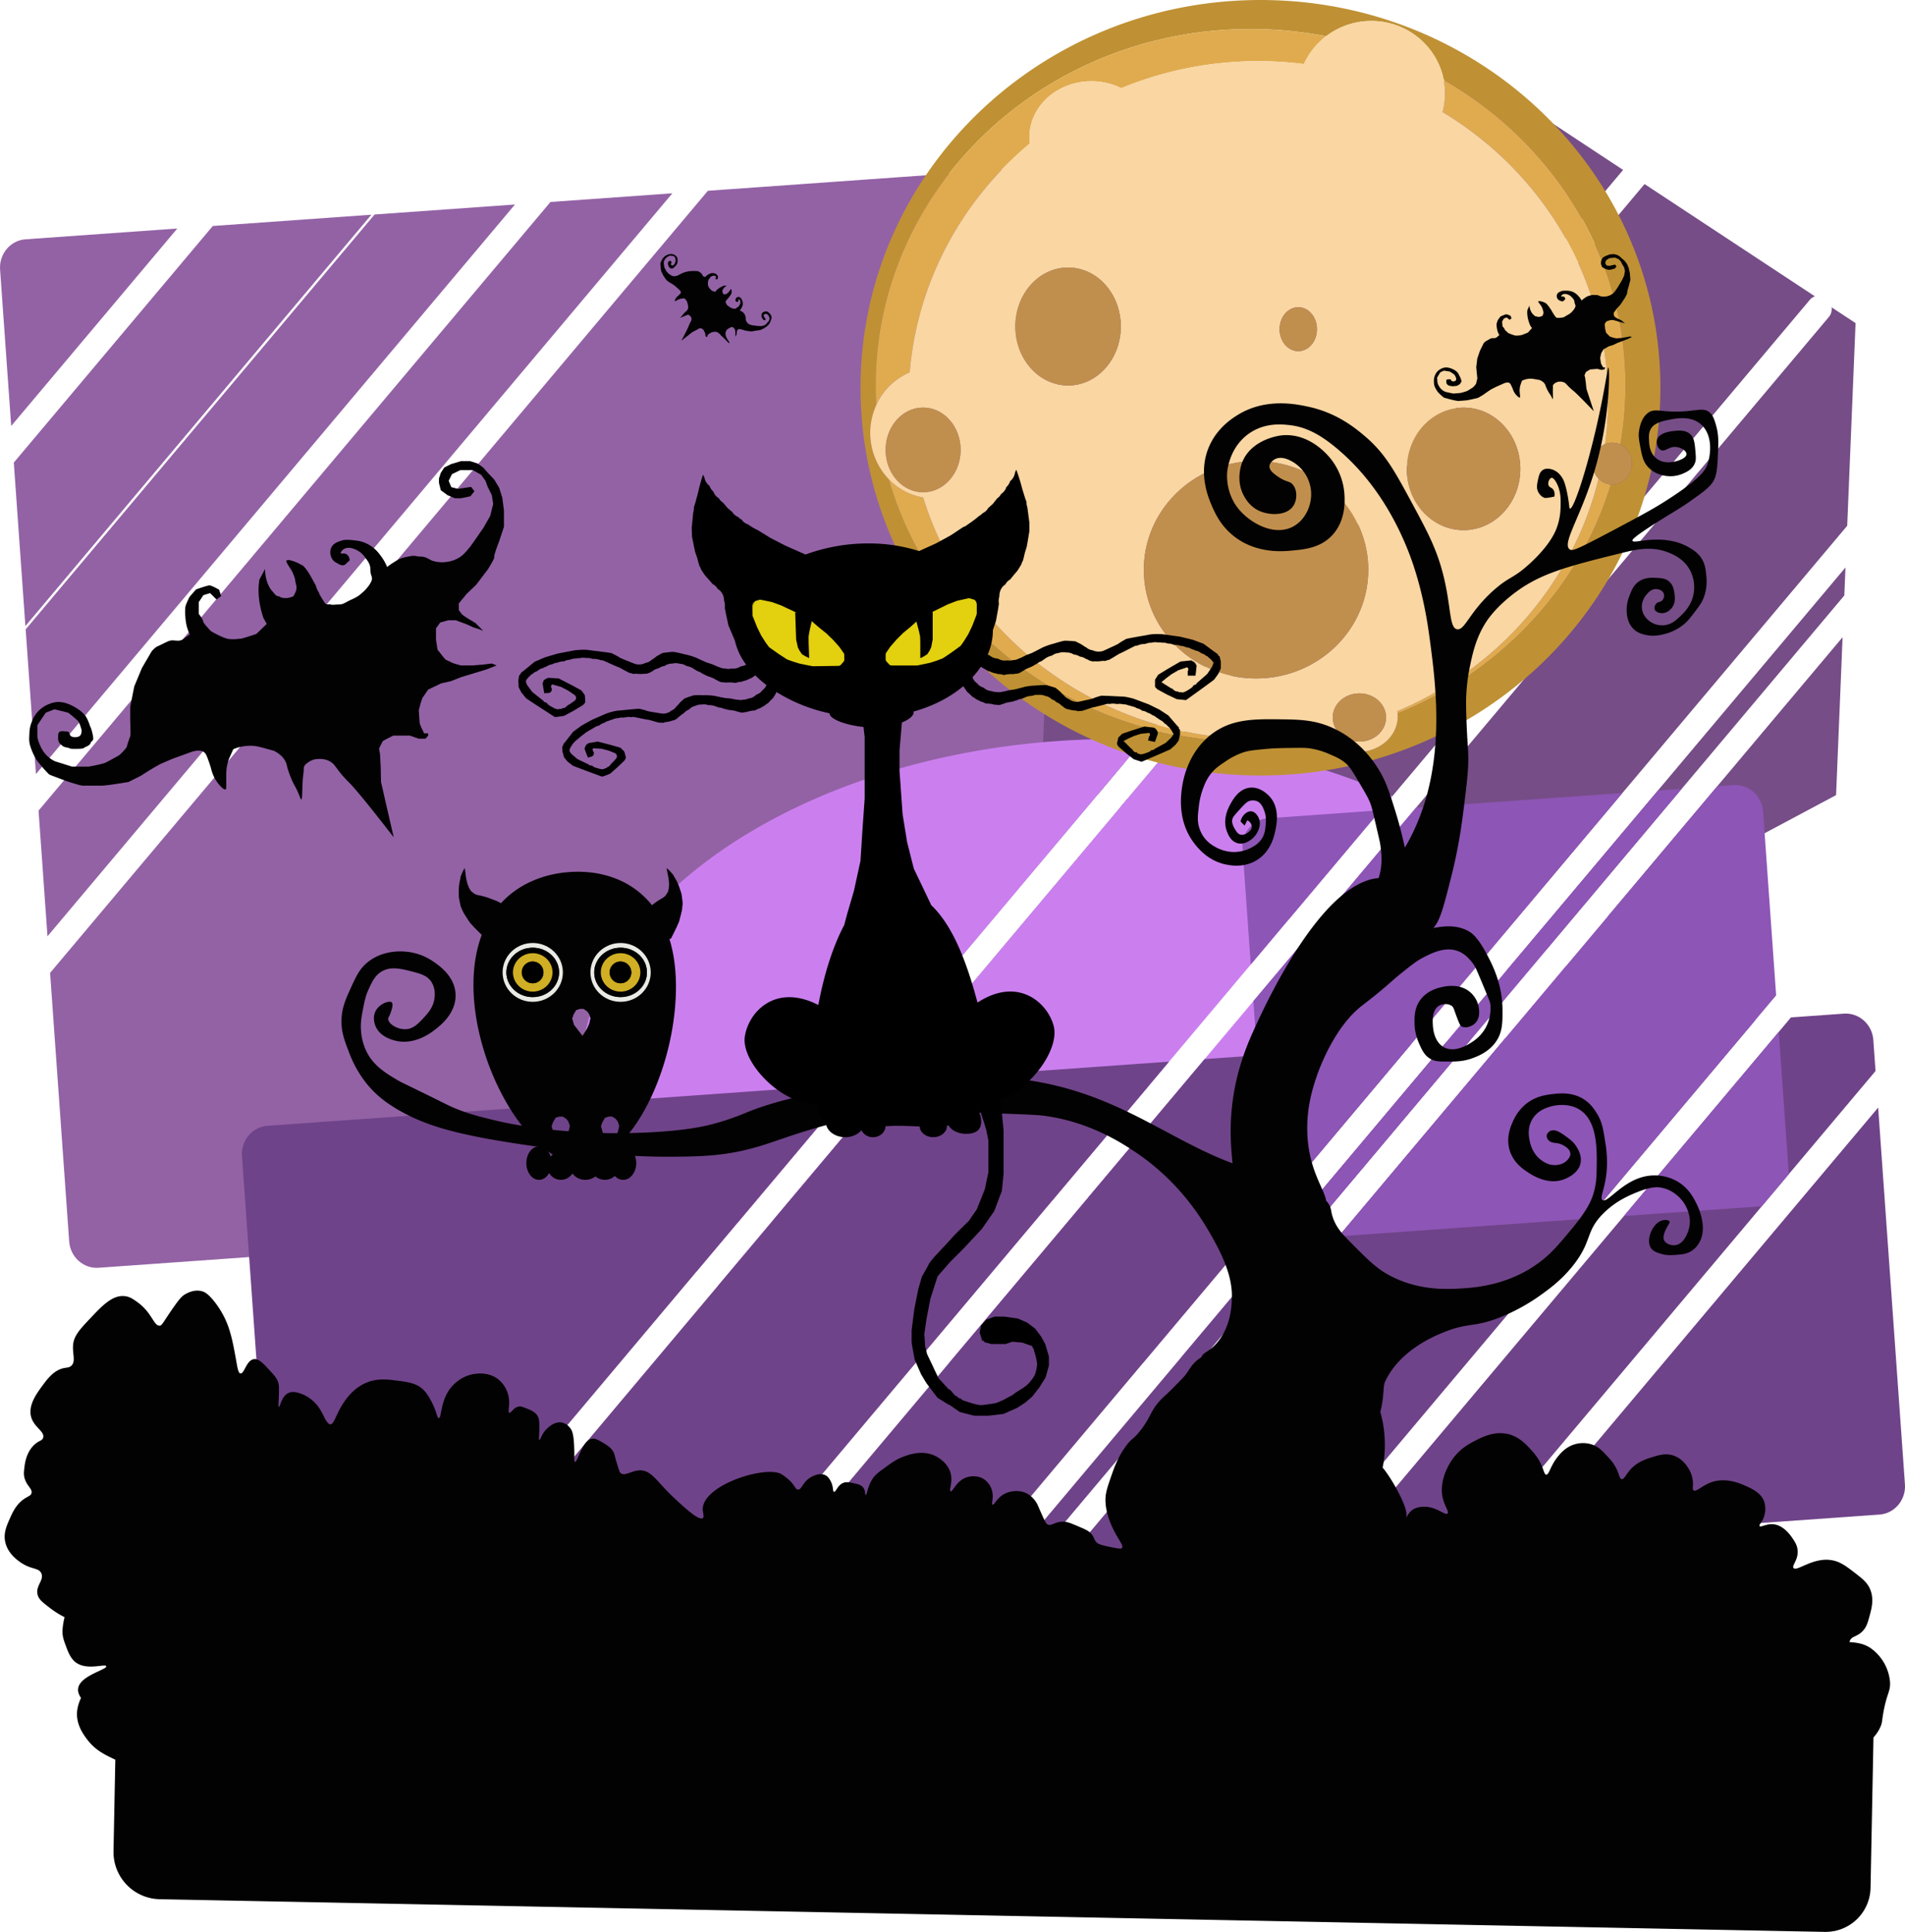 <svg xmlns="http://www.w3.org/2000/svg" viewBox="0 0 1951.06 1978.28"><defs><style>.cls-1{fill:#9362a5;}.cls-2{fill:#764d87;}.cls-3{fill:#cb7fef;}.cls-4{fill:#6f4389;}.cls-5{fill:#8d55b5;}.cls-6{fill:#bf9134;}.cls-7{fill:#e0ab4f;}.cls-8{fill:#f9d6a2;}.cls-9{fill:#c18f4d;}.cls-10{fill:#020202;}.cls-11{fill:#eaeae5;}.cls-12{fill:#d1af24;}.cls-13{fill:#ddc014;}.cls-14{fill:#e3d00e;}</style></defs><g id="Слой_2" data-name="Слой 2"><g id="GraphicMama"><g id="purple_background" data-name="purple background"><path class="cls-1" d="M26.06,245.06C10.64,246.16-1,260.06.08,276L11.47,436.22Q96.54,335.12,181.59,234Zm354.32-25.2L217.94,231.41,14.14,473.69,26,641.09l243-288.89Zm3.3-.23L346,264.39l-170.8,203L26.28,644.49,36.82,792.63Q282.13,501,527.43,209.41Zm180.1-12.81L424.92,371.89,39.48,830.09l9.15,128.7,640-760.85ZM1110.4,197c-1.13-15.89-14.67-28-30.1-26.9L725,195.35,51.3,996.25l19.56,275.06c1.13,15.89,14.67,28,30.09,26.9l654.82-46.56,396.14-470.92Zm44.17,621.21L792.12,1249.06l286.13-20.34,97.29-115.66Zm26.61,374.15-3-41.83-63.61,75.61,40.6-2.89C1170.62,1222.15,1182.31,1208.25,1181.18,1192.35Z"/><path class="cls-2" d="M1662.34,174,1504,69.59,1087.6,291.71l-19.93,483.36,57.26,37.74,40.92-48.65Zm196.49,129.48-174.5-115L1425.8,495.77,1146.92,827.3,1320,941.35,1853.27,307.4A12.63,12.63,0,0,1,1858.83,303.44Zm17,11.18a12.4,12.4,0,0,1-3,10.22L1618.41,627.22,1342,955.83l122.13,80.49,16.09-8.59,69.93-83.12,341.72-406.23,8.56-207.54Zm-333.59,680,41.62-22.21L1888.9,609.79l1.19-28.69L1728.15,773.61Q1635.18,884.13,1542.2,994.66Zm103.62-55.28L1880.47,814.2l6.67-161.69L1711.38,861.45Z"/><path class="cls-3" d="M1171.53,757.41a809.27,809.27,0,0,0-89,1.47c-281.67,20-499.81,179.66-487.23,356.54,5.19,73,48.85,137.45,118.1,186.66l452.5-537.92Zm254.53,57.84c-63.46-29.59-139.3-49.21-222-55.89L883.83,1140.05,735.28,1316.64c56.63,35,127.38,60.79,206.54,74.26l7.26-8.63,451.55-536.79Zm142,108.09c-28.57-37.32-68.86-69.89-117.88-96.07L1166.86,1164,972.2,1395.41a793.23,793.23,0,0,0,155.83,4q21.79-1.56,43-4.22l16.42-19.51,362.65-431.1Zm24.51,38.78q-4.23-8.32-9.15-16.4l-373.23,443.67q13.86-2.42,27.41-5.3l284.69-338.42Zm22.74,80.77A206.33,206.33,0,0,0,1604,989.06L1325,1320.81l-44.51,52.92C1484.2,1318.13,1625.45,1186.19,1615.26,1042.89Z"/><path class="cls-4" d="M874.88,1110.06l-601.07,42.75c-15.43,1.09-27.12,15-26,30.89l32.36,455.13c1.14,15.9,14.68,28,30.1,26.91l103.34-7.35L623.44,1409Zm322.47-22.93-286.12,20.35-27.4,32.57L450,1655.8l286.12-20.34q106.5-126.6,213-253.19Zm247.7-17.62-211.35,15L772.45,1632.87l211.34-15,203.69-242.13Zm60.76-4.32-24.41,1.74-115.9,137.78-345.35,410.55,24.4-1.74,91.7-109Zm292.1-20.77-255.75,18.19L1325,1320.81,1080.9,1610.94l255.75-18.19,293-348.34Zm120.71,20.46c-1.13-15.89-14.67-28-30.1-26.9l-54.26,3.86-48.16,57.24-316.33,376.05-96.77,115,141.24-10,406.64-483.4ZM1951,1520l-27.43-385.84-103.22,122.7-269.74,320.65L1925,1550.91C1940.42,1549.81,1952.12,1535.91,1951,1520Z"/><path class="cls-5" d="M1661.61,812.08l-211.35,15-166.57,198,15.42,216.92c0,.28.08.55.1.83l250.92-298.27Zm60.75-4.32L1698,809.5,1365.5,1204.71l-51.27,61a27.22,27.22,0,0,0,15,3.3l5.52-.4,187.51-222.89Zm83.33,23.12c-1.13-15.89-14.68-28-30.1-26.9l-16.88,1.2-47.33,56.27L1371.08,1266l255.75-18.19,2.84-3.38,189.41-225.16Zm16.06,225.83-158.57,188.5,141.24-10,27.68-32.89Zm-407.84-227-115.35,8.2c-15.43,1.1-27.12,15-26,30.89L1281,987.67l119.61-142.19Z"/></g><g id="moon"><path class="cls-6" d="M1290.94,0c-226.21,0-409.6,177.77-409.6,397.07s183.38,397.07,409.6,397.07,409.6-177.78,409.6-397.07S1517.16,0,1290.94,0Zm360.28,496.2c-.49,0-1-.05-1.44-.08C1617.66,601.91,1536.56,688,1431.32,730.6a30.85,30.85,0,0,1,.18,3.19c0,20.07-18.51,36.35-41.35,36.35-14.86,0-27.85-6.92-35.14-17.26a405.48,405.48,0,0,1-74.16,6.83c-177.06,0-326.1-113.94-370.47-268.89a68.56,68.56,0,0,1-12.9-76.1q-.57-9.93-.58-20c0-201.57,171.9-365,383.95-365a405,405,0,0,1,77.29,7.4,76,76,0,0,1,46.32-15.63c36.86,0,67.54,26,74.17,60.33,111.55,63.86,186.18,180.08,186.18,312.88a350,350,0,0,1-5.28,60.49,21.54,21.54,0,0,1,11.87,19.53C1671.4,486.59,1662.36,496.2,1651.22,496.2Z"/><path class="cls-7" d="M1288.71,756.81c-162.08,0-299-104.3-343.22-247.39a64.28,64.28,0,0,1-35.11-18.6c44.37,155,193.41,268.89,370.47,268.89a405.48,405.48,0,0,0,74.16-6.83c-.42-.6-.85-1.18-1.24-1.8A371.57,371.57,0,0,1,1288.71,756.81ZM896.9,394.72q0,10.08.58,20a66.12,66.12,0,0,1,34.19-33.36c7.81-93.53,53.89-176.58,123.05-234.43a53.16,53.16,0,0,1-.39-6.34c0-31.67,28.41-57.35,63.46-57.35a68.52,68.52,0,0,1,30.56,7.09,367,367,0,0,1,140.36-27.66,371.45,371.45,0,0,1,46.74,2.94,74.59,74.59,0,0,1,22.69-28.47,405,405,0,0,0-77.29-7.4C1068.8,29.74,896.9,193.15,896.9,394.72ZM1478.63,81.84a72.93,72.93,0,0,1-1.15,32.9c101.72,61.22,169.46,170.44,169.46,295a339.59,339.59,0,0,1-3,45,18.89,18.89,0,0,1,15.58.46,350,350,0,0,0,5.28-60.49C1664.81,261.92,1590.18,145.7,1478.63,81.84ZM1431,728.33c.13.75.26,1.51.33,2.27,105.24-42.65,186.34-128.69,218.46-234.48a19.58,19.58,0,0,1-12.53-5.92C1611,597.41,1533.38,685.35,1431,728.33Z"/><path class="cls-8" d="M1637.25,490.2a22.06,22.06,0,0,1-6.21-15.46,21.43,21.43,0,0,1,12.91-20,339.59,339.59,0,0,0,3-45c0-124.56-67.74-233.78-169.46-295a72.93,72.93,0,0,0,1.15-32.9c-6.63-34.35-37.31-60.33-74.17-60.33a76,76,0,0,0-46.32,15.63,74.59,74.59,0,0,0-22.69,28.47,371.45,371.45,0,0,0-46.74-2.94,367,367,0,0,0-140.36,27.66,68.52,68.52,0,0,0-30.56-7.09c-35,0-63.46,25.68-63.46,57.35a53.16,53.16,0,0,0,.39,6.34c-69.16,57.85-115.24,140.9-123.05,234.43a66.12,66.12,0,0,0-34.19,33.36,68.56,68.56,0,0,0,12.9,76.1,64.28,64.28,0,0,0,35.11,18.6c44.22,143.09,181.14,247.39,343.22,247.39a371.57,371.57,0,0,0,65.06-5.73c.39.62.82,1.2,1.24,1.8,7.29,10.34,20.28,17.26,35.14,17.26,22.84,0,41.35-16.28,41.35-36.35a30.85,30.85,0,0,0-.18-3.19c-.07-.76-.2-1.52-.33-2.27C1533.38,685.35,1611,597.41,1637.25,490.2ZM907.07,460.72c0-23.94,17.19-43.34,38.38-43.34s38.38,19.4,38.38,43.34-17.18,43.33-38.38,43.33S907.07,484.65,907.07,460.72Zm591.87,82.12c-32.1,0-58.12-28.08-58.12-62.73s26-62.73,58.12-62.73,58.13,28.09,58.13,62.73S1531.05,542.84,1498.94,542.84ZM1329.67,314.62c10.57,0,19.13,10.06,19.13,22.48s-8.56,22.48-19.13,22.48-19.12-10.07-19.12-22.48S1319.11,314.62,1329.67,314.62Zm-235.78,80.1c-29.84,0-54-27-54-60.39s24.2-60.39,54-60.39,54,27,54,60.39S1123.74,394.72,1093.89,394.72Zm192.54,300c-63.45,0-114.9-49.81-114.9-111.27s51.45-111.26,114.9-111.26,114.9,49.81,114.9,111.26S1349.89,694.72,1286.43,694.72Zm133.11,40c0,13.62-12.21,24.66-27.27,24.66s-27.27-11-27.27-24.66,12.21-24.65,27.27-24.65S1419.54,721.08,1419.54,734.7Z"/><path class="cls-9" d="M1659.53,455.21a18.89,18.89,0,0,0-15.58-.46,21.43,21.43,0,0,0-12.91,20,22.06,22.06,0,0,0,6.21,15.46,19.58,19.58,0,0,0,12.53,5.92c.48,0,1,.08,1.44.08,11.14,0,20.18-9.61,20.18-21.46A21.54,21.54,0,0,0,1659.53,455.21ZM1093.89,273.94c-29.84,0-54,27-54,60.39s24.2,60.39,54,60.39,54-27,54-60.39S1123.74,273.94,1093.89,273.94Zm307.44,309.51c0-61.45-51.44-111.26-114.9-111.26s-114.9,49.81-114.9,111.26,51.45,111.27,114.9,111.27S1401.33,644.91,1401.33,583.45Zm-9.06,126.6c-15.06,0-27.27,11-27.27,24.65s12.21,24.66,27.27,24.66,27.27-11,27.27-24.66S1407.33,710.05,1392.27,710.05Zm-62.6-350.47c10.57,0,19.13-10.07,19.13-22.48s-8.56-22.48-19.13-22.48-19.12,10.06-19.12,22.48S1319.11,359.58,1329.67,359.58Zm169.27,57.8c-32.1,0-58.12,28.09-58.12,62.73s26,62.73,58.12,62.73,58.13-28.08,58.13-62.73S1531.05,417.38,1498.94,417.38Zm-553.49,0c-21.19,0-38.38,19.4-38.38,43.34s17.19,43.33,38.38,43.33,38.38-19.4,38.38-43.33S966.65,417.38,945.45,417.38Z"/></g><path id="tree" class="cls-10" d="M1935.72,1722.25a47.55,47.55,0,0,0-20.12-34.76c-6.6-4.26-12.89-5.38-21.4-6a5.92,5.92,0,0,1,.37-1.31c1.94-4.87,7.14-3.94,12.8-9.6,4.21-4.21,5.49-8.88,7.32-15.55,2.15-7.84,4.72-17.24.91-27-2.91-7.43-8.11-11.42-16.46-17.84-8-6.11-13.89-10.66-22-12.34-19.67-4.11-37,12-40.25,7.77-2.06-2.68,5.39-8.5,4.12-18.75-.6-4.88-2.87-8.24-5-11.43-2-3-9.33-13.82-20.12-14.64-7.15-.53-12.61,3.56-13.72,1.83-.78-1.2,1.78-3.34,3.66-7.31a25.51,25.51,0,0,0,1.37-16.47c-2.58-9.94-13.36-14.67-20.58-17.83-4.64-2-19.11-8.38-33.84-3.2-9.66,3.39-15.55,10.37-18.29,8.23-1.71-1.33.12-4.4-.92-11a31.49,31.49,0,0,0-4.57-11.89c-1.2-1.91-5.68-9.08-14.18-12.34s-16.09-.79-24.23,1.83c-5.38,1.72-13,4.18-19.67,11-5.66,5.81-7.34,11.48-10.06,11-2.24-.41-2.19-4.43-5.49-11a49.39,49.39,0,0,0-8.69-11.89c-5.39-5.89-9.66-10.55-16.92-12.8a29.65,29.65,0,0,0-16.92,0c-9.38,2.76-14.87,9.52-17.83,13.26-7.45,9.42-8.48,18.15-11.44,17.83-1.84-.2-2.23-3.7-4.57-9.14-3.67-8.58-8.75-14-12.35-17.84-3.93-4.2-10.52-11.24-20.57-14.17-14.69-4.3-28.11,2.69-36.13,6.85-5.56,2.9-15.21,8.06-22.87,19.21-2.4,3.5-14.19,21.54-9.14,40.25,2.1,7.81,6.39,12.93,4.57,14.63-2.63,2.45-11.86-7.92-25.61-6.86-2.44.19-7,.54-11,3.66a18.63,18.63,0,0,0-5.48,7.56c0-.59.07-2.38,0-4.29-.5-10-15.69-37-24.39-47.1,2.58-11.23,4.36-34-2.38-57,4.12-15,2.6-26,4.85-30.86,15.57-33.43,52.93-47.91,62.65-51.67,24.37-9.45,30.55-3.48,60.36-16.47a197,197,0,0,0,35.67-20.12c9.31-6.65,22.93-16.37,35.22-32.47,18.5-24.25,11.4-33.39,29.72-51.67,13.15-13.13,27.12-18.72,35.21-22,13.83-5.53,20.24-4.95,22.87-4.58,15,2.13,23.26,14.09,24.24,15.55,1.31,2,8.65,12.91,5.48,26.07-.4,1.67-4,15.8-13.71,17.38-4.53.73-10.26-1.28-11.89-5-1.73-4,1.17-9.72,2.74-12.81,1.78-3.53,3.43-5.07,2.74-6.4-.88-1.72-5-1.76-7.77-.92-9.59,2.89-16.86,20.08-11,28.36,2.51,3.53,7,4.79,11,5.94,4.93,1.41,8.85,1.19,13.26.92,6.66-.42,12.37-.78,17.84-4.58a24.23,24.23,0,0,0,7.31-8.23c9.2-16.18-2-38-3.66-41.16-2.75-5.35-7.88-15-19.2-21.49a46.84,46.84,0,0,0-25.16-5.94c-28.59,1.31-45.58,29.25-51.21,25.15-3.42-2.49,3.58-12.22,4.57-33.84a123.31,123.31,0,0,0-1.83-26.07c-1.88-12.18-3-19.76-8.23-28.35-2.33-3.86-6.06-9.92-13.26-14.64-12.18-8-25.46-6.38-32.93-5.49-6.48.78-16.45,2.11-26.07,9.61a46.3,46.3,0,0,0-13.72,17.83c-2.31,5.07-7.51,16.47-3.65,29.73,3.78,13,13.91,19.68,18.75,22.86,4.25,2.81,20.15,13.28,36.58,7.32,1.74-.63,15.19-5.51,17.38-16.92,1.57-8.16-3.43-15.49-5-17.83-2.69-3.94-5.57-6.06-9.15-8.69-5.25-3.87-11.55-8.5-16.46-6.41-1.85.79-3.9,2.7-4.12,5a6.37,6.37,0,0,0,1.83,4.58c3.58,4.07,8,1.65,14.64,5,1.41.72,7.45,3.8,7.77,8.69.2,3.15-2.07,5.62-3.2,6.86-4.42,4.81-10.86,5-12.35,5-6.88.19-11.85-3.33-14.18-5-9-6.57-11.24-16.57-11.89-19.67-.77-3.71-2.78-13.27,2.75-22.41,5.4-8.92,14.48-11.66,18.29-12.8,1.55-.47,17.35-5,30.18,3.2,18.16,11.56,17.7,40.41,17.38,60.37-.12,7.7-.3,15.4-3.2,25.15-2.27,7.65-6.49,17.45-22.41,36.58-13.46,16.18-21.23,25.51-33.84,34.76-31,22.76-64.55,25.23-78.2,26.06-15.42,1-46.83,2.87-77.74-15.09-11.78-6.84-20.81-16-38.87-34.29-6.93-7-12.7-13.55-16-23.33-2.06-6.1-1.3-7.94-3.2-11.89a20.08,20.08,0,0,0-3.57-5.09c-2.3-13-17.75-31.47-19.3-68.53-1.12-26.82,5.71-47.52,9.61-59,1.89-5.58,17.17-49.27,45.73-71.8,3-2.37,9.82-7.39,20.12-16s12.81-11.39,21.49-18.29c10-8,15.07-12,21-15.1,9-4.69,23.16-12.11,36.59-6.85,7.11,2.78,11.5,8.16,14.17,11.43,3,3.64,4,6.1,10.06,20.58,8,19.19,8.42,20.1,8.69,22.86a41.49,41.49,0,0,1-5,23.78,40.92,40.92,0,0,1-12.8,13.72c-4.31,2.88-18.19,12.16-29.73,6-10.55-5.68-11.27-20.09-11.43-23.33-.2-4-.75-15,6.4-19.2,4-2.33,9.88-2.33,13.26.45,1.74,1.44,1.74,2.73,5,11.44,2.93,7.71,3.63,8.54,4.58,9.14,3.81,2.44,10.41.54,14.17-3.2,5.26-5.21,4.09-13.1,3.66-16a26.66,26.66,0,0,0-9.14-16c-11.31-9.4-26.59-5.49-30.19-4.57s-14.71,3.76-21.49,14.17c-5.06,7.77-5,15.72-5,22a53.27,53.27,0,0,0,4.57,21c2.84,6.46,5.24,11.92,11,15.55,5,3.19,9.89,3.24,19.2,3.2,7.73,0,15.63-.06,25.16-3.66,4.77-1.8,15.93-6,23.32-16.46,7-9.92,6.94-20.24,6.86-32.93-.18-26.46-10.07-45.58-16.46-57.62-8.84-16.62-15-20.77-16.92-22-11.43-7.19-24.27-6.1-32-5-1.78.25-3.62.58-5.45.9.14-.15.29-.29.42-.44,6.66-7.58,10.39-22.28,17.84-51.68,8.22-32.44,11.37-57.86,13.72-77.28,2.9-24,4.35-36.06,3.66-50.77-.35-7.47-1.24-17.33-1.83-36.12-.41-12.84-.32-18.33,0-23.78a189.64,189.64,0,0,1,3.66-27.9c2.57-12.19,5.77-27.51,15.09-43,2.47-4.11,9.63-15.3,27-29.26,28.22-22.72,56.77-29.78,113.87-43.91,14.68-3.63,30.45-7.06,47.1-.45,5.2,2.06,16.16,6.6,22.41,18.29a37.65,37.65,0,0,1,3.66,23.78c-2.11,12.19-9.61,19.37-13.26,22.87-4.47,4.27-9.3,8.89-16.92,9.6a21.61,21.61,0,0,1-15.55-4.57c-1.22-1-7-5.73-7.32-13.72a18.83,18.83,0,0,1,4.57-12.81c1.74-2.11,4.86-5.88,9.61-5.94,2.75,0,7,1.16,8.23,4.57a7.12,7.12,0,0,1-1.37,6.86c-2,2.3-4.34,1.24-6.41,3.66a6.28,6.28,0,0,0-1.37,5.94c1.16,3,5.53,3.7,7.78,3.66,5.75-.1,9.43-5.06,10.06-5.94,3.57-5,2.76-10.77,2.28-14.18s-1.21-8.66-5.48-12.35c-3.7-3.18-8-3.4-12.81-3.66-5-.26-12.35-.64-18.75,4.12-5.14,3.83-7.08,9.05-9.14,14.63a36.38,36.38,0,0,0-2.75,13.27c0,3.4-.05,14.1,7.78,21,4.22,3.75,8.89,4.75,12.34,5.49,7.76,1.66,14,.14,18.3-.92a51.08,51.08,0,0,0,19.66-9.6c4.4-3.55,6.94-6.9,11.43-12.8s6.79-8.93,8.69-13.27c4.74-10.78,3.73-20.86,3.2-25.6-.63-5.64-1.19-10.62-4.57-16-4-6.35-9.51-9.5-13.72-11.89a54.11,54.11,0,0,0-16-6c-22.81-4.71-39.86,2.74-41.15-.45-.42-1,.6-3.69,30.64-22.41,15-9.36,19.45-11.63,28.81-18.29,13.5-9.62,20.25-14.43,23.78-21s3.92-15.92,4.57-34.3c.26-7.34.11-14.3-2.29-22.41-1.72-5.82-3-10.25-6.86-13.26-5.5-4.32-11.41-1.92-24.69-.91-24.58,1.87-31.11-4.33-38.87,2.28-6.19,5.27-7.73,14-8.23,16.92-1,5.72-.21,10,.91,16,1.91,10.23,3,16.34,8.23,21.95,7.06,7.64,16.54,8.85,19.21,9.15a31.93,31.93,0,0,0,16-2.29c3.65-1.55,9.54-4.06,12.35-10.06,1.72-3.66,1.44-6.81.92-12.81-.75-8.53-1.24-14.06-5.49-17.83-4.83-4.28-11.53-3.63-16-3.2-3.06.29-15.85,1.53-17.83,9.14-1,3.8.76,9,4.11,10.52,4.43,2,8-4,15.55-3.2,5.12.54,10.54,4.06,10.52,7.32,0,4-8.16,6.89-12.8,7.77-2.64.51-11,2.09-17.84-3.2-7.08-5.44-7.54-14.21-7.77-18.75-.19-3.65-.43-8.19,2.28-12.35,1.44-2.2,4.55-5.59,14.18-7.77s25.61-5.78,36.58,3.66c11.92,10.25,11,29.88,6.41,42.07-1.68,4.5-5.78,13.18-42.53,36.59-9.37,6-18.59,11.44-54.88,30.64-36.46,19.28-40.73,20.94-43.44,18.75-8.06-6.52,12.76-34.72,27-85.06,15-53.17,14.15-100.89,12.8-101.07-.69-.09-2.18,12.26-6.86,35.67-12,59.89-28.36,109.7-32.47,108.84-1.12-.23-.32-4-3.2-17.38-2-9.28-3.61-13.07-6.4-16.46a17.76,17.76,0,0,0-9.15-6.4c-1.62-.43-5.37-1.42-8.69.45-3.66,2.08-4.54,6.37-5.48,11-.84,4.09-1.63,7.93.45,11.89.65,1.23,2.91,5,6.86,5.95,0,0,1.67.39,9.61-1.38a9.27,9.27,0,0,0-.92-6.86c-1.67-2.53-4.07-2.3-5-4.57-1.23-2.93,1-7.56,3.2-7.77.41,0,2,0,4.58,4.57,4.22,7.42,4.59,15.1,4.57,20.12,0,6.57-.06,14.44-3.2,24.24-1.8,5.6-6.91,19-27.9,38.41-17.41,16.08-20.81,13.21-36.58,27-25.88,22.6-30.23,42.11-38.42,40.7s-5.87-23-14.17-55.79c-6.69-26.37-16.13-43.92-30.64-70.88-19-35.24-28.45-52.86-48.94-70.43-9.74-8.36-28.7-24.23-58.07-30.64-12.38-2.7-43.81-9.55-72.72,8.24-5.94,3.66-22.12,13.93-30.18,34.29-10.39,26.27.1,50.7,3.66,59,3,6.88,8.4,19.17,21,29.72,23.16,19.34,51.31,16.82,60.36,16,13.26-1.19,29.86-2.68,42.07-16,13.57-14.8,12.65-34.28,12.35-40.7a65.29,65.29,0,0,0-14.63-38c-3-3.58-21.69-26.21-49.85-23.32-1.65.17-30.63,3.62-40.24,27.44-.73,1.8-6.92,17.89,1.37,33.84,1.57,3,6.12,11.48,16,16,11,5,28.62,5.18,35.22-5.49,3.93-6.37,3.75-16.27-.92-21.49-3.39-3.8-6.58-2.25-14.63-7.78-4.25-2.92-9.41-6.46-9.15-11s5.72-7.21,6-7.32c7.06-3.42,15.46,1.53,18.29,3.2a38.64,38.64,0,0,1,18.29,29.73c1.11,13.86-5.47,28.67-17.38,35.67-19.46,11.43-45.07-2.78-57.16-17.84-12.25-15.26-11.63-32.65-11.43-36.13.12-2.23,1.86-26.26,22.41-40.7,16.17-11.36,33.62-9.49,41.15-8.69,17.25,1.85,31.54,9.69,47.56,22.87,41.9,34.46,63.43,78.91,73.63,104.27,4.53,11.25,15.65,40.7,22,86.43,7.62,55.27,19.78,143.78-24.66,219.07-.45-1.94-.92-3.91-1.4-6-3.58-15.15-5.92-23.24-7.78-29.26-5.49-17.78-9-29.09-15.09-40.25-5.46-10-20.45-33.46-48.93-46.64-18.78-8.69-34.76-8.91-53-9.15-28.19-.37-51.4-.68-72.25,15.55-22.56,17.55-28.24,43.48-29.73,53.5-1.14,7.68-5.13,34.52,11.89,57.17,3.33,4.43,13.93,18.54,32.93,22.41,4.39.89,18,3.66,31.09-4.12,15.21-9,18.55-25.55,19.67-31.1,1.27-6.29,4.49-22.26-5.49-33.84-1.55-1.79-9.62-10.68-20.58-9.6-11.8,1.16-18,13-20.58,17.83-1.61,3.06-7.62,14.49-3.2,26.53,1.07,2.92,3.75,10.22,10.52,12.35,7.46,2.34,15.08-3.11,18.75-7.78.55-.71,7-9.11,3.66-17.38-.49-1.22-3-6.85-7.78-7.31s-8.2,4.36-8.69,5a13,13,0,0,0-2.28,5.49l4.11,4.11.09-.18,2.66-5.31c2.9,1.5,4.73,4.18,4.57,6.86s-2.35,4.47-3.66,5.49c-.82.64-4.43,3.47-8.23,2.29-2.43-.76-3.64-2.75-5-5-1.48-2.43-4.34-7.13-2.74-11.44.68-1.85,2.43-3.82,5.94-7.77l.74-.82c5-5.48,7.5-8.22,10.24-9.24a11.66,11.66,0,0,1,7.77,0c4.69,1.81,6.52,6.7,7.78,10.06,2.14,5.73,1.73,10.7,1.37,14.63-.42,4.52-.87,9.32-4.12,14.18a25.59,25.59,0,0,1-8.69,7.77,38.16,38.16,0,0,1-21,5.49,40.16,40.16,0,0,1-18.3-5.49,34,34,0,0,1-12.34-11.43,33.57,33.57,0,0,1-3.66-8.23c-2-6.76-1.41-12.23-.46-20.12a77.55,77.55,0,0,1,4.12-18.75c1.72-4.71,3.8-10.43,8.69-16.46,4.26-5.27,8.48-8.09,14.17-11.89a73.73,73.73,0,0,1,18.75-9.61c5.31-1.74,10.09-2.22,19.67-3.2,10.91-1.11,18.94-1.23,30.64-1.37,9.08-.11,13.71-.15,17.83.46a78.3,78.3,0,0,1,20.12,5.94c6.65,2.86,11.69,5,16.92,9.6,4,3.46,7.57,9.52,14.64,21.5,5.42,9.19,8.17,13.89,10.06,18.75,1.19,3.06,1.93,5.51,5,18.75,3.42,14.62,5.14,21.93,5.49,24.69,1,7.87,2.2,17.38-.46,28.81-.21.9-.62,2.53-1.38,4.78-59.63,4.79-117.65,133.12-128.5,157.11-7.81,17.29-15.37,37.5-19.66,62.65-5.22,30.56-3.21,54.27-1.46,72.26-51.91-19.08-95-52.4-155.4-72.26-71.46-23.47-133.93-17.17-195.27-11-12.69,1.28-94.66,9.55-147.71,31.55a252.17,252.17,0,0,1-33.39,11.43c-8.71,2.33-27.25,6.76-66.31,8.69a634.66,634.66,0,0,1-103.35-3.2c-28.71-3.28-46.51-7.34-54-9.14-15.48-3.74-27.48-6.64-43-13.27-5.81-2.48-5.11-2.49-38.41-18.75-15.09-7.36-15.6-7.54-18.29-9.14-12.1-7.21-24.27-14.48-31.56-28.81a57.7,57.7,0,0,1-5.94-22.87c-.49-7.86.7-13.9,2.28-22,1.44-7.33,2.49-12.67,5.49-19.21,3.49-7.6,6.52-14.2,13.26-18.29,9.43-5.71,20.24-2.92,31.56,0,8.51,2.2,14.94,4,19.2,10.06,4.43,6.34,3.86,13.53,3.66,16-.81,10.15-7,16.76-11.43,21.49-5.38,5.75-10.28,11-17.84,11.43-8.71.54-18.18-5.42-18.29-10.51,0-1.32.59-1.54,1.83-4.58.62-1.51,4.13-10.15,1.83-12.34s-12.45,1.12-16.46,8.68c-3.69,7-.69,14.42,0,16,4.7,10.83,17.4,13.87,20.58,14.63,19.63,4.7,36.7-8.66,40.24-11.43,5.63-4.41,21.78-17,21-36.13S448.68,988,443.06,984.15a57.8,57.8,0,0,0-27-9.61c-3.91-.36-23.74-2.21-39.78,11-8.13,6.68-11.53,14.13-17.38,27-4.64,10.18-8.82,19.35-9.15,32-.31,12.08,3.05,20.86,7.32,32a117.16,117.16,0,0,0,18.29,32.93c9.93,12.33,21.52,21,35.67,28.81,24.81,13.71,49.56,20.44,86,27.44a1253.48,1253.48,0,0,0,143.13,17.38c12.18.73,28.45,1.49,48.48,1.37,11.76-.07,28.7-.17,44.81-1.83,30.24-3.11,51.2-11,67.23-16.46,25.92-8.77,78-26.37,137.19-28.82,6.86-.28,36.58.88,96,3.21,26.83,1,32.38,1.39,40.7,2.74,42.17,6.83,72.09,25.86,85.06,34.3,50.2,32.64,73.75,74.36,84.14,93.29,16.51,30.08,18.41,47.53,17.84,59.91-.35,7.67-1.24,26.87-14.18,43-8.86,11-15.42,10.74-16.85,15.8a48.45,48.45,0,0,0-4.18,3c-5.78,4.69-7.73,9-11.44,14.18-2.08,2.92-6,6.82-13.72,14.63-8.07,8.13-8.67,8-12.34,11.89-11,11.62-9.59,16.89-20.58,31.1-8.08,10.44-8.77,7.52-15.55,16.92-7.93,11-11.6,21.39-14.64,30.18-4,11.51-5.94,17.26-5.94,24.24,0,14.67,6.8,27.9,9.15,32.47,4.83,9.42,9.62,14.62,7.77,16.92-1,1.26-5.26.4-13.72-1.37-8.92-1.87-10.48-2.9-11.43-3.66-3.76-3-2.69-5.42-6.4-9.6-2.65-3-6-4.43-12.81-7.32-7.71-3.29-11.56-4.94-15.55-5-9-.21-12,5-16.46,2.74-1.58-.8-3.52-5.11-7.32-13.71-2.6-5.89-3.14-7.51-5-10.07a26.28,26.28,0,0,0-7.77-7.31c-7.64-4.44-18.31-3.79-25.61.91-6.58,4.24-8.92,10.78-10.52,10.06s1.56-6.58-.46-14.17a20.79,20.79,0,0,0-8.23-11.89c-8.17-5.4-17.73-2-18.29-1.83-10.32,3.8-13.84,15.12-16,14.17-1.95-.85,2.61-9.28,0-18.75-2.77-10-12-15.52-14.63-16.92-13.72-7.39-28.67-1.69-34.3.46-6.49,2.48-11.12,5.81-18.29,11-6.34,4.56-9.57,6.93-12.35,11-5.57,8.11-5.93,17.1-7.32,16.92-1-.12.07-4.35-2.74-7.77-2.1-2.56-5.19-3.24-9.15-4.12-4.59-1-7.72-1.71-11-.46-6.17,2.37-7.59,9.71-9.61,9.15-1.58-.44-.32-4.87-3.2-10.52-.85-1.67-2.43-4.77-5.48-6.4-6.26-3.34-14.57,1.67-15.55,2.29-8,5-8.94,12.74-12.81,12.34-2.29-.23-2.61-3-6.86-7.77a52.18,52.18,0,0,0-9.6-7.77c-14.81-9.71-79.91,10-80.94,35.21-.16,3.69,2,8.19,0,9.6-4.25,3-21-12.87-31.1-22.41-15.54-14.62-21.16-26.46-32.93-26.52-8.77,0-15.58,6.48-20.12,2.74-.52-.43-1.12-1.08-3.66-9.6-2.85-9.6-2.57-10.38-4.11-12.8-2.56-4-6.05-6.11-9.61-8.24-5.09-3-8.19-4.9-11.43-4.57-10.49,1.08-15.17,24.49-17.84,23.78-1.23-.33-.39-5.36-.91-16.46-.57-12.18-2-15.68-4.12-18.29a14.54,14.54,0,0,0-8.23-5.49c-8.2-1.69-15.42,6.06-16.92,7.77-4.37,5-5.44,10.33-6.4,10.06-.78-.22-.08-3.75,0-9.6.11-7.89.16-11.83-1.83-15.09-2.64-4.32-7.35-6.14-12.8-8.23-2.73-1-4.13-1.57-6-1.38-5.77.63-8.24,7.1-10.06,6.41s.65-7.32-.46-15.09c-.18-1.3-1.89-12.13-11-19.21-9.41-7.34-20.61-5.9-23.78-5.49-14.53,1.87-23.16,12.26-24.7,14.18-10.9,13.61-9.26,31.2-12.34,31.09-1.39,0-1.78-3.58-4.12-9.6-.26-.67-4.85-12.27-11-18.75-7-7.39-16.44-8.6-27.89-10.06-9.77-1.25-20.74-2.65-32.47,2.74-12.67,5.83-19.79,16.62-22.41,20.58-7.28,11-9.46,21.94-13.26,21.5-2.57-.3-5.36-5.72-5.95-6.86-.38-.76-1-2.2-2.28-4.58,0,0-1-1.85-1.85-3.37a39.29,39.29,0,0,0-16.9-15.38c-4.3-1.8-10.62-4.47-16-1.83-7.25,3.56-8.28,14.52-9.6,14.18-.8-.21-.21-4.12,0-12.35.15-6.15.21-9.28-.46-11.89-1.2-4.65-3.77-7.52-7.77-11.89-7.77-8.46-12.4-13.51-17.38-12.8-7.77,1.1-9.78,15.26-13.72,14.63-2.69-.42-3.24-7.24-5.49-19.2-1.7-9.06-3.52-18.76-6.86-28.36a90.15,90.15,0,0,0-15.55-27.44c-5.54-6.65-8.67-8.34-11.43-9.14-8.67-2.52-16.87,2.74-18.29,3.66-2.23,1.43-5,3.65-16,20.12-6.52,9.73-7.13,11.28-9.14,11.43-6.06.46-7.74-13.11-22.41-23.78-4.43-3.22-7.84-5.7-12.81-6.4-12.68-1.8-23.52,9.64-34.75,21.49-12,12.66-18,19-18.75,28.81-.67,8.66,2.95,16.73-1.83,21-2.1,1.89-4.3,1.69-7.32,2.29-10.49,2.07-17.1,11.07-22.41,18.29-5.85,8-14.52,19.77-11.43,31.55,2.9,11,14.28,15,12.35,21.5-1,3.48-4.34,2.51-9.61,7.77-7.82,7.82-9.09,18.57-9.6,22.87s-.79,6.71,0,10.06c2,8.49,8.46,11.53,7.32,16-.66,2.6-3.24,3.17-6.86,5.49-8.78,5.62-12.62,14.37-15.55,21-3.2,7.28-6.39,14.55-4.57,23.32,2.45,11.83,12.45,18.86,15.55,21,11.18,7.86,18.87,5.29,21.49,11.43,3.07,7.2-6.6,12.93-3.66,22.41,1.4,4.52,5.2,7.43,12.81,13.26a90.21,90.21,0,0,0,14.63,9.14A78.86,78.86,0,0,0,64,1669.2c-.29,6.1,1.4,10.67,3.2,15.55,2.38,6.43,4.75,12.83,9.61,16.92,11.46,9.63,31.12,1.58,32,4.57,1,3.48-27.14,9.59-28.81,22.86-.42,3.3.87,6.56,3,9.6a41.51,41.51,0,0,0-4.09,14.18C78,1766.12,85.38,1776,89.1,1781c8,10.77,17.78,15.52,25.39,19.21,1.25.61,2.44,1.17,3.61,1.71l-1.84,93.65a48.29,48.29,0,0,0,47.33,49.23l1705.31,33.46a46,46,0,0,0,46.87-45.06l3-154.07a39.35,39.35,0,0,0,6.87-10.25c2.42-5.26,1.6-6.67,3.66-17.38C1932.86,1733.17,1936.31,1731.87,1935.72,1722.25Z"/><path id="bats" class="cls-10" d="M789,321.74,787.26,320l-1.44-1-1.56-.15-1.47.24-1,.48-1.46,1.19-.42,2,.09,1.88s.34.7.52,1.05a23.46,23.46,0,0,0,1.52,2l1.54.3.63-1.19-1.8-2.52c-.11-.53-.21-1.06-.32-1.59l1.15-1.26,1.84,0,1.77,1.32,1.28,2.6c-.06.76-.12,1.52-.19,2.28l-.9,1.57-1.18,1.2L784.51,332l-1.81,1.24-3,.69-3.32-.12-3-.37a32.27,32.27,0,0,1-3.42-.5,9.2,9.2,0,0,1-2.66-.88,7.36,7.36,0,0,1-3.62-5.47,5.49,5.49,0,0,0-.28-2.83c-.52-1.06-.11-1.17-1.28-2.61a6.34,6.34,0,0,0-2.36-2.15,19.89,19.89,0,0,0-2.14-1.14,12.61,12.61,0,0,0,2-2.8,8.91,8.91,0,0,0,1.1-3.25,7.57,7.57,0,0,0-.4-3.47,8.33,8.33,0,0,0-1.42-2.89,3.63,3.63,0,0,0-2.76-1.44,3.21,3.21,0,0,0-2.72,2.22,2.84,2.84,0,0,0-.06.6c-.09.49-.2,1.44.33,1.83a.89.89,0,0,0,.49.25c.84.2.9.52,1.32.23a1.85,1.85,0,0,0,.81-1.19c.08-.71-.53-1.09-.36-1.31s.83-.09,1.32.23c1.16.76,1,2.6,1,3a5.26,5.26,0,0,1-.9,2.53,4.54,4.54,0,0,1-1.69,2.06,5.87,5.87,0,0,0-1.54,1,3.42,3.42,0,0,1-.52.43,1.29,1.29,0,0,1-.57.19,7.86,7.86,0,0,1-3.31-.47,8.24,8.24,0,0,1-3-1.65c-1.37-1.07-2-1.13-2.44-2.12s-.64-.92-.85-1.73-.65-.76-.07-1.66a15.34,15.34,0,0,1,1.43-2s0,.08-.06.17a7.28,7.28,0,0,1,.75-1,12.84,12.84,0,0,0,.92-1c.11-.15.45-.64.81-1.1l.58-.81a11.88,11.88,0,0,0,1.36-2.33,8.66,8.66,0,0,0,.18-2.1c-.11-1.82-.4-2.19-.63-2.22s-.64.53-1.77,2.27a10.48,10.48,0,0,1-1.75,1.73c-.52.26-1.14,1.09-2.07,1.28a5.25,5.25,0,0,1-1.74.07,6,6,0,0,1-1.1-1.29,2.54,2.54,0,0,1-.35-1.49c.08-.39-.36-.52.12-1.46a11,11,0,0,1,.86-1.64,8.53,8.53,0,0,1,1.27-1.41,11.2,11.2,0,0,1,2.45-1.64l-3,0-1.34.49a20.66,20.66,0,0,0-4.63,2.71,22.4,22.4,0,0,0-2.16,1.85l-1,1.36-3.32-1.07s-2.5-2.44-2.64-2.72a12.59,12.59,0,0,1-1.32-2.5,16.35,16.35,0,0,1-.11-4.57s1-2.58,1.42-2.8,1.2-1.72,1.2-1.72l2.63-1.29,2,.21,1.15,1.18-.77,2,1.23.62,1.22-1.13a8.89,8.89,0,0,0,0-2.52,21.35,21.35,0,0,0-2.28-2.37,25.22,25.22,0,0,0-2.6-.55,14.42,14.42,0,0,0-2.48.25,11.42,11.42,0,0,0-2.1,1,13.34,13.34,0,0,0-2,1.31,11.51,11.51,0,0,0-1.57,1.56l-1.46-.7a2,2,0,0,1-1.14-1,7.59,7.59,0,0,0-.86-1.76c-.43-.48-1.88-1.43-2.47-1.93a5.39,5.39,0,0,0-1.83-.76l-4.75-.19-4.92.41-5,1.4-3,1.48a33.68,33.68,0,0,1-3.6,1.76c-.29,0-2.85.45-2.85.45a11.54,11.54,0,0,1-2.74-.84c-.69-.45-2.06-1.35-2.78-1.87a25.86,25.86,0,0,1-2.66-3.14l-1.73-3.52-.57-4.18a7,7,0,0,1,.49-2.42,7.64,7.64,0,0,1,1.4-2.26,6.68,6.68,0,0,1,1.94-1.74l2.47-1.22,3.64.4,1.65,1.46s.6,2.93.63,3.18a17.4,17.4,0,0,1-.88,3.14,6.93,6.93,0,0,1-1.9,1.81c-.26,0-1,.48-1.58-.18a1.7,1.7,0,0,1-.49-1.77c.19-.36.86-.51.51-1.22s-.45-1.87-1.61-1.39-1.65.82-1.86,1.53a2.29,2.29,0,0,0-.09,1.7c.23.85-.09.57.43,1.63s.93,1.9,1.26,2,1,1,1.82.85.53.7,2.08-.5a20.69,20.69,0,0,0,3.44-3.61,8.26,8.26,0,0,0,.79-2.75,9.42,9.42,0,0,0,.06-2.13,6,6,0,0,0-.51-2.19,5.6,5.6,0,0,0-1.46-1.82,7.28,7.28,0,0,0-2.46-1.41,7.45,7.45,0,0,0-3.12-.29,8.3,8.3,0,0,0-3,.8,10.63,10.63,0,0,0-2.37,1.25,14.86,14.86,0,0,0-2.87,3.24,29.05,29.05,0,0,0-1.91,4.26c0,.36.3,4.22.3,4.22a27.34,27.34,0,0,0,.68,4l1.91,3.87c.59,1.2,3.62,5.3,3.62,5.3.92.65,1.83,1.31,2.74,2q1.2.65,2.46,1.41c.77.46,1.49.92,2.17,1.38l2.34,1.91,3.4,3.13c.38.35,1.72,1.65,1.34,2.92-.14.47-.62,1-1.57,1.91-.56.56-1,1-1.41,1.31a9.56,9.56,0,0,0-2.41,2.84c-.42.75-1.05,2.16-.67,2.43.16.12.44,0,1.79-.71l1.8-.88a12.43,12.43,0,0,1,3.05-1,29.69,29.69,0,0,1,3.15-.24,9.81,9.81,0,0,1,2.79,3.79,25.26,25.26,0,0,1,1.05,5,5.81,5.81,0,0,1-1.34,3.72c-.46.52-.63.47-1.93,1.74a23.8,23.8,0,0,0-1.84,1.95c-.54.65-.5.69-1.08,1.4-1.25,1.56-2,2.08-1.88,2.23s1.56-.56,4-1.63c.42-.18.72-.31,1.09-.45.68-.26.78-.26,1.34-.48.81-.33.78-.41,1.08-.45a2.43,2.43,0,0,1,1.5.4,4.4,4.4,0,0,1,1.4,1.15,4.89,4.89,0,0,1,1,3.53c-.14,1-.6,1.52-1.43,3.15a38.52,38.52,0,0,0-1.55,3.65c-.74,1.78-2.62,5.7-7.38,14.72l11.06-8.76,3.41-1.76L715,337l1.17-.84,2,0,.81.5,1.54,1.11.92,1.88.79,1.59.22,2.22.69,1.41,1,.22.5-.25-.42-.84s.35-.41.79-1a9,9,0,0,1,1.05-1.1l1.32-.77,1.49-.84,1.68-.37,1.38-.21,2.5.28,2.74,2,1.51,1.82,2,1.71,1.76,1.81,2.53,2.61,2,1.74c0-.41,0-.81,0-1.21l-1-1.58c-.47-.76-.94-1.52-1.4-2.28s-.81-1.64-1.21-2.46l-.29-1.84,0-2,.42-.91,1-1.87,2.1-1.45,1.5-.74,1-.49,1.74.26,1.33,1.44.79,1.59.2,2.7,0,1.79c.06.47.12.93.19,1.4l0,1,1-2.49.28-2.47.24-1.28.66-1.18.7-.35.8-.39,2.86.58,3.11,1,4.65.77s3.21.26,3.44,0,3.85-.67,3.85-.67l3.9-.61,3.67-1.8,2.68-1.75,1.86-1.71,1.35-2,.89-2.18.67-1.47.31-1.64-.23-1.81Zm-461.73,286c.81,1.22,1.48,2.08,1.77,2.45C328.65,609.66,327.78,608.38,327.24,607.72ZM511.32,499.63l-5.15-8.58-6.86-7.2-4.46-5.15L489,474.59l-7.54-2.4h-9.26l-10.29,3.08-6.86,3.43-3.6,5.49L449.58,490v4.46l1.89,7.55,7,5.14,7.54,3.09h5.15c1.71,0,10.63-2.06,10.63-2.06l4.12-5.14-3.43-4.46-13.38,2-6.86-1.71-2.74-6.52,3.43-6.86,8.57-4.11h12.69l8.58,4.8,4.45,6.17c.8,2.17,1.6,4.35,2.41,6.52l4.11,8.23c.46,3,.92,5.95,1.37,8.92l-3.08,12.35q-3.44,6-6.86,12L488,550.73c-5.14,7.36-6.32,9.06-8.57,11.66-3.38,3.89-5.26,6.07-8.58,8.23a32.52,32.52,0,0,1-13.37,4.8,33,33,0,0,1-15.09-1.37c-3.78-1.71-6.52-4.11-11.66-4.11s-4.81-1.72-12.69,0-7.89,1.71-13,4.8a86.61,86.61,0,0,0-8.57,5.83,51.19,51.19,0,0,0-7.21-12.35,37.9,37.9,0,0,0-10.63-9.94,34.49,34.49,0,0,0-14.4-4.81c-3.09-.34-9.95-1.37-14.07,0-3.46,1.16-8.85,2.55-11,7.55s-.1,11.42,3.43,14.06a13.78,13.78,0,0,0,2.24,1.31c1.76,1.22,5.31,3.32,7.82,2.09a4,4,0,0,0,1.94-1.34c2.4-2.74,3.78-2.4,3.43-4.46a7.46,7.46,0,0,0-3.08-5.14c-2.64-1.59-5.31,0-5.83-1s1.21-3.23,3.43-4.46c5.24-2.91,12.19.88,13.71,1.71a22.58,22.58,0,0,1,8.24,7.89c3.56,4.23,4.57,7.59,4.8,10,.21,2.15-.08,5.07,1,7.54a12.74,12.74,0,0,1,.68,2.71,5,5,0,0,1-.34,2.44c-1,3.09-4.46,7.89-8.23,11.32s-5.49,5.14-12.35,8.23S351.83,619,347,619s-4.86.69-8.43,0-4.26,1-6.66-2.74c-1.6-2.51-5.48-8.73-5.15-8.92.06,0,.23.14.45.4a32.23,32.23,0,0,1-2.51-4.51c-1.21-2.71-.87-3.06-2.05-5.15-.39-.68-1.65-2.81-2.75-5-.19-.38,0,0-2.06-3.6a50.75,50.75,0,0,0-6.51-9.26c-1-1.38-7.89-4.46-7.89-4.46-7.38-2.91-9.39-2.51-10-1.72-.74,1.08.84,3.36,5.49,10.63,0,0,3.43,7.21,3.43,9.61s2.06,6.17,1,9.94a21.34,21.34,0,0,1-3.09,6.52s-4.46,1.72-7.2,1.72-5.15-.35-6.52-1.38-2.74.35-5.48-3.08-3.43-3.78-4.81-6.18a34.83,34.83,0,0,1-3.08-7.2,43.77,43.77,0,0,1-1.72-12l-5.83,11q-.35,2.92-.68,5.83a78.08,78.08,0,0,0,0,9.61,83,83,0,0,0,1.71,12.34,93.31,93.31,0,0,0,3.09,11.32l3.43,6.18-10.64,10.29s-14.4,4.8-15.77,4.8-6.52,1-12.35.34-18.18-7.89-18.18-7.89-8.23-8.23-8.23-10.29-4.46-7.54-4.46-7.54v-12l4.8-7.2,6.86-2.06,6.52,6.52,4.8-3.43c-.68-2.17-1.37-4.35-2.06-6.52,0,0-7.54-4.46-9.94-4.46s-13.72,4.12-13.72,4.12-6.86,7.54-7.21,8.57-3.43,6.86-3.77,9.61a44.53,44.53,0,0,0,0,9.6,52.48,52.48,0,0,0,1.37,9.6,46.09,46.09,0,0,0,3.09,8.58l-5.57,4.11a9,9,0,0,1-6.09,2.41c-3.77,0-5.83-.69-8.58,0s-9.26,4.34-12.34,5.6S155.3,667,155.3,667l-10,17.15L137.47,703l-4.12,20.93v13.72s.69,15.43,0,16.46-3.77,11.32-3.77,11.32S124.09,772.3,121,774s-9.26,5.15-12.69,6.86S90.82,785,90.82,785H73.67L56.18,779.5a30.64,30.64,0,0,1-8.58-6.17,31.41,31.41,0,0,1-6.17-9.27c-1.71-3.77-3.09-7.2-3.09-10.28V742.46l8.58-12.69,8.92-3.43s12.69,3.08,13.71,3.43,9.27,7.2,10.64,8.91S84,747.94,83.62,749s0,4.46-3.78,5.49-6.86,0-7.88-1.37S71.61,749,68.18,749s-8.23-1.71-8.57,3.43,0,7.55,2.4,9.61,2.74,2.74,6.52,3.43,2,1.37,7.2,1.37,9.26,0,10.29-1,5.83-2.06,6.86-5.14,3.77-.69,2.06-8.58-2.75-8.23-3.09-9.6-2.75-7.55-4.46-9.61A34.81,34.81,0,0,0,78.13,725a43.23,43.23,0,0,0-8.23-4.11,27.51,27.51,0,0,0-9.61-2.06,25.41,25.41,0,0,0-9.94,2.06,30,30,0,0,0-17.49,17.49A33.07,33.07,0,0,0,30.11,751c0,2.06-.68,6.18.34,11a59.93,59.93,0,0,0,7.21,16.46c2.4,3.43,11.66,14.06,13,14.75s17.15,6.52,17.15,6.52,14.06,4.8,17.15,4.8h18.86c5.83,0,27.78-3.78,27.78-3.78l13-6.51c3.24-2.16,6.67-4.35,10.29-6.52,3.27-2,6.48-3.79,9.6-5.49l12-5.14,18.86-6.86c2.13-.78,9.8-3.33,14.06.34,1.59,1.37,2.57,4,4.46,9.26,1.11,3.08,1.89,5.69,2.4,7.55a38.81,38.81,0,0,0,6.52,14.06c2.14,2.87,6.43,7.76,8.23,6.86.79-.4.72-1.72.69-7.89,0-4.06,0-6.7,0-8.23a50.27,50.27,0,0,1,2.05-13c.4-1.32.77-2.29,5.15-12a45.1,45.1,0,0,1,20.23-3.43c4.72.34,8.15,1.42,21.61,5.15,7.46,3.92,10.56,8.34,12,11.66,1.16,2.65.65,3.18,3.08,10.29A96.52,96.52,0,0,0,300,801.11c1.52,3.19,1.74,3.11,3.43,6.51,3.7,7.43,4.32,11.11,5.14,11,1.09-.17.8-6.75,1.38-17.84.09-1.88.18-3.21.34-4.8.3-3,.49-3.37.68-5.83.28-3.56-.07-3.62.35-4.8.8-2.27,2.62-3.54,4.46-4.8a20,20,0,0,1,7.2-3.09c7.09-.92,12.13.4,15.78,2.75s4.81,5,9.6,11,7.76,8.55,11.32,12.35c5.59,6,17.35,20,43.56,53.85q-6.52-28.3-13-56.6-.17-7.87-.34-15.77l-.69-12.69-1-5.83c1.25-2.52,2.51-5,3.77-7.55l3.54-2.06,7.32-3.66h16.92l9.15,3.2h6.86l2.74-3.2v-2.28h-4.12s-.91-2-2.28-4.68a36.89,36.89,0,0,1-2.29-5.84l-.46-6.24-.45-7,1.83-6.86,1.83-5.49,5.94-8.69,13.26-6.39,10.06-2.26,10.52-4.15,10.52-3.21,15.09-4.57,10.63-4.11-4.8-2.06-8.23,1-11.66,1h-12l-7.77-2.29-7.77-3.66-2.75-3.2-5.49-7-1.6-10.38V643.45l4.35-6,8.23-2.28h7.77l11,4.11,7.09,3.2,5.83,1.83,4.11,1.72L487,638l-9.14-5.49-4.57-3.2-3.37-4.57v-6.86l7.82-9.49,9.95-9.6,12-15.78s7.2-11.32,6.51-12.69,4.8-15.43,4.8-15.43l5.15-15.44v-16.8l-1.72-13ZM329,610.17l.18.24A1.35,1.35,0,0,0,329,610.17ZM1669.27,344.5l-3.49.72-5,.83-5.14.42-3.41-.66-3.46-1.23-1.28-1.22-2.59-2.68-1-4.21-.24-2.82-.15-1.88,1.66-2.59,3.45-1.23,3.33-.28,4.85,1.31,3.14,1.06,2.56.55,1.83.56-3.66-3.06-4.1-1.93L1654.5,325l-1.6-1.76-.11-1.32-.12-1.5,3-4.18,3.94-4.29,4.61-6.91s2.71-4.9,2.37-5.44,1.54-6.51,1.54-6.51l1.68-6.52-.57-6.91-1.17-5.29-1.66-4-2.5-3.34-3.18-2.72-2.08-1.95L1656,260.9l-3.32-.72-4,.33-4.3,1.63-2.83,1.65-1.35,2.38-.62,2.46.15,1.83,1.07,3,3.18,1.86,3.34,1,2.21-.19c.73-.06,4.49-1.22,4.49-1.22l1.59-2.25-1.62-1.72-5.67,1.32-3-.46-1.39-2.58c.41-1,.82-2,1.24-2.94l3.53-2,5.44-.45,3.84,1.67,2.12,2.38c.41.86.83,1.73,1.25,2.59l2,3.24c.3,1.2.59,2.41.89,3.61-.3,1.73-.61,3.46-.91,5.19-.84,1.72-1.69,3.44-2.53,5.17l-2.74,4.48a54.69,54.69,0,0,1-3.28,5.09,16.68,16.68,0,0,1-3.4,3.69,14.59,14.59,0,0,1-5.57,2.44,14.76,14.76,0,0,1-6.52,0c-1.67-.57-2.93-1.46-5.13-1.28s-2.12-.54-5.44.44-3.33,1-5.43,2.44a37.07,37.07,0,0,0-3.47,2.69,21.28,21.28,0,0,0-3.51-4.82,16.1,16.1,0,0,0-4.89-3.71,15.27,15.27,0,0,0-6.34-1.46c-1.33,0-4.31-.22-6,.49-1.45.6-3.71,1.36-4.45,3.49a5.06,5.06,0,0,0,1.94,5.66,7.39,7.39,0,0,0,1,.46c.79.44,2.38,1.17,3.42.58a1.81,1.81,0,0,0,.78-.62c.94-1.21,1.54-1.12,1.32-1.95a3,3,0,0,0-1.49-2c-1.18-.56-2.28.18-2.54-.22s.41-1.36,1.32-1.95c2.15-1.38,5.26-.07,5.94.22a9.63,9.63,0,0,1,3.8,2.95,7.36,7.36,0,0,1,2.39,3.92,8.93,8.93,0,0,0,.7,3.06,6,6,0,0,1,.38,1.09,2.07,2.07,0,0,1-.06,1,13.57,13.57,0,0,1-3.15,4.94,15.85,15.85,0,0,1-5,3.81c-2.84,1.51-3.36,2.41-5.42,2.57s-2.06.46-3.61.3-1.79.57-3-.89a25.88,25.88,0,0,1-2.5-3.48s.13.07.26.2a12.79,12.79,0,0,1-1.28-1.82,20.76,20.76,0,0,0-1.06-2c-.19-.27-.8-1.1-1.34-1.95-.1-.15,0,0-1-1.41a21.41,21.41,0,0,0-3.1-3.57,17.09,17.09,0,0,0-3.53-1.56c-3.27-.93-4.12-.7-4.33-.35s.48,1.35,2.72,4.18c0,0,1.71,2.83,1.79,3.82s1.09,2.46.78,4.05a8.78,8.78,0,0,1-1.11,2.79,11.71,11.71,0,0,1-3,.95,5.17,5.17,0,0,1-2.84-.33c-.62-.37-1.16.24-2.45-1.07a19,19,0,0,1-2.27-2.37,14.14,14.14,0,0,1-1.56-2.85,17.23,17.23,0,0,1-1.14-4.87l-2.13,4.71c0,.81-.07,1.61-.1,2.42a31.56,31.56,0,0,0,.32,3.95,32.29,32.29,0,0,0,1.16,5,38.34,38.34,0,0,0,1.7,4.54l1.68,2.41-4.21,4.61s-6,2.48-6.6,2.52a25.74,25.74,0,0,1-5.28.58c-2.52-.08-8.06-2.6-8.06-2.6s-3.8-3.09-3.87-3.94-2.17-2.94-2.17-2.94l-.4-4.93,1.81-3.13,2.87-1.09,3,2.45,2-1.58-1.11-2.6s-3.38-1.57-4.41-1.48-5.74,2.17-5.74,2.17a42.35,42.35,0,0,0-2.8,3.78,22.37,22.37,0,0,0-1.29,4.07,17.51,17.51,0,0,0,.32,3.95,20,20,0,0,0,.92,3.9,17.75,17.75,0,0,0,1.61,3.41l-2.25,1.89a3.93,3.93,0,0,1-2.53,1.2c-1.62.13-2.52-.08-3.68.3s-3.82,2.11-5.1,2.74a9.39,9.39,0,0,0-2.61,2.43l-3.68,7.4-2.75,8-1.06,8.74.47,5.63s.81,6.32.55,6.77-1.23,4.78-1.23,4.78a20.51,20.51,0,0,1-3.39,3.83c-1.26.81-3.79,2.44-5.2,3.26s-7.36,2.31-7.36,2.31l-7.35.6-7.69-1.64a13.16,13.16,0,0,1-3.88-2.23,12.73,12.73,0,0,1-3-3.59,10.8,10.8,0,0,1-1.67-4.12c-.1-1.27-.38-4.65-.38-4.65l3.25-5.51,3.7-1.73s5.55.83,6,.93a32.6,32.6,0,0,1,4.86,3.29,11.11,11.11,0,0,1,1.81,4.11c-.11.43.15,1.83-1.43,2.38a3.47,3.47,0,0,1-3.43-.28c-.48-.53-.28-1.68-1.75-1.56s-3.59-.42-3.56,1.71.25,3.1,1.35,3.86a4.41,4.41,0,0,0,2.91,1.18c1.64.15.93.49,3.14.31s4-.33,4.37-.78,2.43-1.06,2.77-2.36,1.59-.41.59-3.59a14.46,14.46,0,0,0-1.65-3.84,15.91,15.91,0,0,0-2.23-3.79,14.66,14.66,0,0,0-4.24-2.91,19,19,0,0,0-3.67-1.41,12.07,12.07,0,0,0-4.18-.5,11.3,11.3,0,0,0-4.19,1.19,13.46,13.46,0,0,0-4.19,3,12.67,12.67,0,0,0-2.72,4.77,13.22,13.22,0,0,0-.75,5.31,16.45,16.45,0,0,0,.52,4.49,24.09,24.09,0,0,0,3.64,6.51,50.14,50.14,0,0,0,6.09,5.6c.61.24,7.57,2.08,7.57,2.08s6.18,1.47,7.51,1.36l8.08-.66c2.5-.21,11.78-2.53,11.78-2.53l5.37-3.13q2-1.51,4.19-3c1.34-.93,2.65-1.79,3.93-2.6l5-2.53,7.85-3.49c.89-.39,4.09-1.71,6-.35.73.5,1.24,1.56,2.23,3.65.58,1.22,1,2.27,1.28,3a15.76,15.76,0,0,0,3.27,5.55c1,1.1,3,3,3.76,2.53.32-.19.25-.73,0-3.27-.15-1.67-.25-2.75-.28-3.38A19.82,19.82,0,0,1,1557,395a47.23,47.23,0,0,1,1.8-5.12,20.2,20.2,0,0,1,8.56-2.12c2,0,3.53.3,9.43,1.35,3.33,1.35,4.81,3.06,5.54,4.37.59,1.05.39,1.29,1.67,4.12a40.23,40.23,0,0,0,2.11,4.08c.76,1.26.85,1.22,1.69,2.56,1.84,2.92,2.23,4.41,2.58,4.33s.11-2.8,0-7.38c0-.78,0-1.32,0-2,0-1.25.1-1.41.1-2.42,0-1.48-.16-1.49,0-2a4.35,4.35,0,0,1,1.75-2.13,8.74,8.74,0,0,1,3-1.52,10.2,10.2,0,0,1,6.86.57c1.63.83,2.23,1.88,4.48,4.17a69.05,69.05,0,0,0,5.27,4.68c2.6,2.25,8.12,7.6,20.49,20.58l-7.5-22.79q-.33-3.22-.68-6.47l-.72-5.19c-.21-.78-.42-1.57-.64-2.35.46-1.08.91-2.16,1.36-3.24l1.45-1,3-1.76,3.92-.32,3.33-.27,4,1,2.94-.24,1.07-1.41-.08-.94-1.77.14s-.46-.8-1.13-1.84a14.68,14.68,0,0,1-1.18-2.32l-.41-2.54-.43-2.88.55-2.88.6-2.32,2.26-3.78,5.46-3.09,4.24-1.28,4.37-2.08,4.4-1.68,6.31-2.41,4.42-2.07Zm-78-23.15c.39.48.66.75.77.87C1591.85,322,1591.5,321.61,1591.25,321.35Zm.77.87.1.11Z"/><g id="owl"><path class="cls-10" d="M697.86,914.92c-.37-1.08-2.12-6.64-2.67-7.91a58.45,58.45,0,0,0-2.77-6.06,58.08,58.08,0,0,1-2.91-5.05c-.11-.33-4.47-5-4.47-5l-2.35-2,.88,4.77,1.14,5.53.53,5.85-.27,4.56-.82,3.65s-2.16,3.26-2.37,3.7a19.54,19.54,0,0,1-2.42,2.14,74.84,74.84,0,0,0-10.17,6.69l-1.43,1.14c-19.1-23.94-47.11-34.26-75.84-34.26-28.31,0-57.91,9.48-78.8,32.18l-4.2-2.11s-2.29-1-8.35-3.2a74.47,74.47,0,0,0-11.78-3.09,18.9,18.9,0,0,1-3-1.25c-.34-.35-3.43-2.75-3.43-2.75l-1.94-3.2L478.73,905l-1.37-5.72-.68-5.6-.69-4.8-1.6,2.63s-2.63,5.83-2.63,6.17a56.08,56.08,0,0,1-1.14,5.72,54.06,54.06,0,0,0-.69,6.63c-.11,1.37,0,7.2,0,8.35s1.94,9.94,1.94,9.94l2.86,6.29,3.09,4.92,3.43,5.26,4.57,5,7.57,7.57c-5.37,14.3-8.48,31.24-8.48,51.19,0,63.66,32.48,134.49,70.39,165.91a10,10,0,0,0-3.25-.59c-7.16,0-12.95,7.68-12.95,17.15s5.79,17.15,12.95,17.15c4.26,0,8-2.75,10.4-7a13.91,13.91,0,0,0,23.81.5,16.29,16.29,0,0,0,13.23,6.47,16.73,16.73,0,0,0,10.33-3.49,15.17,15.17,0,0,0,19.9-.47,11.69,11.69,0,0,0,8.53,4c7.37,0,13.35-7.68,13.35-17.15s-6-17.15-13.35-17.15c-4.83,0-9,3.31-11.4,8.25a15.81,15.81,0,0,0-3.47-1.42c38.57-26.92,68.93-102.13,68.94-170.33,0-18.73-2.4-34.92-6.68-48.79l1.62-.55,5.6-11.3,2.72-6.23,1.57-6.08,1.35-5.64.7-6.87S698.22,916,697.86,914.92ZM586.09,1042.05c0,1.2,1.37-2.74,1.37-2.74-1.37,2.74-1.37,1.89,1.37-2.75,1.29-2.17,1.2-2.22,1.2-2.22l4-1.2h3.6l3.6,2.4,1.88,2.4.86,2.23.8,2.57-1.37,5.89-2.34,5.08-4.46,7-8.75-11.32-1.71-6.18ZM565,1152.32c0,1.2,1.38-2.74,1.38-2.74-1.38,2.74-1.38,1.88,1.37-2.75,1.29-2.17,1.2-2.23,1.2-2.23l3.94-1.2h3.6l3.6,2.4,1.89,2.41.86,2.23.8,2.57-1.38,5.89-2.34,5.08-4.46,7-8.74-11.31-1.72-6.18Zm-1,32a18,18,0,0,0-2.75-5.3q2.46,1.74,4.93,3.25A14.09,14.09,0,0,0,564,1184.32Zm68.89-25.42L630.5,1164l-4.46,7-8.74-11.31-1.72-6.18v-1.2c0,1.2,1.38-2.74,1.38-2.74-1.38,2.74-1.38,1.88,1.37-2.75,1.29-2.17,1.2-2.23,1.2-2.23l3.94-1.2h3.6l3.6,2.4,1.89,2.41.86,2.23.8,2.57Z"/><path class="cls-11" d="M545.61,965.63c-17,0-30.86,13.49-30.86,30.12s13.82,30.12,30.86,30.12,30.87-13.49,30.87-30.12S562.66,965.63,545.61,965.63Zm0,55.41c-14.9,0-27-11.32-27-25.29s12.08-25.29,27-25.29,27,11.32,27,25.29S560.52,1021,545.61,1021Z"/><path d="M545.61,970.46c-14.9,0-27,11.32-27,25.29s12.08,25.29,27,25.29,27-11.32,27-25.29S560.52,970.46,545.61,970.46Zm0,44.95c-11.17,0-20.23-8.8-20.23-19.66s9.06-19.66,20.23-19.66,20.24,8.8,20.24,19.66S556.79,1015.41,545.61,1015.41Z"/><path class="cls-12" d="M545.61,976.09c-11.17,0-20.23,8.8-20.23,19.66s9.06,19.66,20.23,19.66,20.24-8.8,20.24-19.66S556.79,976.09,545.61,976.09Zm0,30.81a11.15,11.15,0,1,1,11-11.15A11.06,11.06,0,0,1,545.61,1006.9Z"/><ellipse cx="545.61" cy="995.75" rx="10.98" ry="11.15"/><path class="cls-11" d="M635.59,965.63c-17.05,0-30.87,13.49-30.87,30.12s13.82,30.12,30.87,30.12,30.87-13.49,30.87-30.12S652.64,965.63,635.59,965.63Zm0,55.41c-14.9,0-27-11.32-27-25.29s12.08-25.29,27-25.29,27,11.32,27,25.29S650.49,1021,635.59,1021Z"/><path d="M635.59,970.46c-14.9,0-27,11.32-27,25.29s12.08,25.29,27,25.29,27-11.32,27-25.29S650.49,970.46,635.59,970.46Zm0,44.95c-11.18,0-20.24-8.8-20.24-19.66s9.06-19.66,20.24-19.66,20.24,8.8,20.24,19.66S646.77,1015.41,635.59,1015.41Z"/><path class="cls-12" d="M635.59,976.09c-11.18,0-20.24,8.8-20.24,19.66s9.06,19.66,20.24,19.66,20.24-8.8,20.24-19.66S646.77,976.09,635.59,976.09Zm0,30.81a11.15,11.15,0,1,1,11-11.15A11.06,11.06,0,0,1,635.59,1006.9Z"/><ellipse cx="635.59" cy="995.75" rx="10.98" ry="11.15"/></g><g id="cat"><polygon class="cls-13" points="885.58 712.45 887.87 711.19 891.24 710.04 896.9 712.45 896.9 717.36 891.24 719.31 885.58 717.36 885.58 712.45"/><path d="M1249.14,672.32l-2.2-2,.83-.11-4.57-3.2-10.52-7.78-11-4.11-13.26-3.2-17.6-2.44s-8.92-.76-14.87.6c-1.55.36-21.83,3.67-22.86,4.35s-5.38,3-7.09,4.35-8.8,4.28-12.58,6.17a8.2,8.2,0,0,1-1.24.48,13.38,13.38,0,0,1-7,1.81,13.7,13.7,0,0,1-6.09-1.34,12.25,12.25,0,0,1-6.76-3.09,8.31,8.31,0,0,1-1.1-.49c-1-.69-4.34-2.86-4.34-2.86l-5.49-2.74s-7.58-.64-10.32-.64-12.09,3.15-13.8,3.5A70.74,70.74,0,0,0,1067,663.4c-1,.69-10.29,5.32-10.29,5.32l-5.6,2.09-5.72,2.88-1.4.43a13.07,13.07,0,0,1-6.31,1.82,14.55,14.55,0,0,1-3.72.49,15.56,15.56,0,0,1-2.31-.18,14.92,14.92,0,0,1-2.27.18,13.38,13.38,0,0,1-7.12-1.89c-.4-.07-.8-.14-1.17-.24a12.54,12.54,0,0,1-7.27-3,11.76,11.76,0,0,1-2.23-1.07,62,62,0,0,0,5.33-24.66c0-.12,0-.25,0-.38L1020,636l2.06-11.32,1-6.5a15.8,15.8,0,0,1,.48-7.42c-.14-4.8,1.9-9.65,6.09-12.25a12.29,12.29,0,0,1,5.12-5.23c.3-.38.52-.67.63-.84.69-1,6.52-7.89,6.52-7.89s2.51-3.67,4.2-6.81a15,15,0,0,1,1.55-3.62c.93-3.1,1.8-7.4,1.8-7.4l2.22-7.23a16.12,16.12,0,0,1,.52-3.08l2.06-12.33v-8.92l-2.06-15.68a15.62,15.62,0,0,1-.89-5.6l-1.51-4.1-2.74-8.91-2.06-7.55-2.4-7.55-1.72-4.8-1.32,2.95a13.45,13.45,0,0,1-5,8.77,13.14,13.14,0,0,1-3.85,6.08,12.73,12.73,0,0,1-5.36,7,12.24,12.24,0,0,1-4.13,4.66l-4.39,5.57-4.74,4.28a12.16,12.16,0,0,1-5.71,5.22,11.89,11.89,0,0,1-3.53,2.8,116.49,116.49,0,0,1-11.85,8.9,12.07,12.07,0,0,1-4.5,2.52l-12.88,8.52-15.09,8.23-17.27,7.82a171.11,171.11,0,0,0-52-7.82,185.49,185.49,0,0,0-64.21,11.37l-20.45-9L789.34,551l-13.16-8.09a60.79,60.79,0,0,1-10-5.91,12,12,0,0,1-6.68-5,11.69,11.69,0,0,1-3.61-2.68,12.12,12.12,0,0,1-5.88-5l-4.89-4.13-4.57-5.41a12.46,12.46,0,0,1-4.28-4.53,12.73,12.73,0,0,1-5.58-6.78,13.14,13.14,0,0,1-4-5.95,13.44,13.44,0,0,1-5.25-8.61l-1.42-2.89-1.55,4.85-2.15,7.62-1.81,7.61-2.45,9-1.37,4.14a15.72,15.72,0,0,1-.71,5.63l-1.54,15.74.3,8.91,2.46,12.26a15.1,15.1,0,0,1,.62,3.06l2.46,7.15s1,4.27,2,7.33a15.32,15.32,0,0,1,1.66,3.58c1.79,3.08,4.42,6.67,4.42,6.67s6.06,6.66,6.78,7.66c.11.17.35.46.66.83a12.17,12.17,0,0,1,5.28,5c4.28,2.46,6.48,7.24,6.5,12a15.76,15.76,0,0,1,.72,7.4l1.27,6.47L746,640.3,752.64,656a65.77,65.77,0,0,0,11.51,24.6,13.13,13.13,0,0,1-4.62,1.56c-.37.12-.77.21-1.16.3a13.32,13.32,0,0,1-7,2.24,14.22,14.22,0,0,1-2.28-.07,14.74,14.74,0,0,1-2.29.3,14.51,14.51,0,0,1-3.74-.31,13.16,13.16,0,0,1-6.4-1.49l-1.41-.37-5.68-2.51-.36-.13-5.33-1.7-.35-.13c-1.24-.54-9.4-4.14-10.38-4.72a71.19,71.19,0,0,0-10.46-3.26c-1.73-.26-11.22-2.94-14-2.8-2.24.11-7.67.81-9.59,1.06a3.69,3.69,0,0,0-1.3.43l-4.55,2.57-.34.22-4,3a8.23,8.23,0,0,1-1.07.54,12.37,12.37,0,0,1-6.59,3.43,13.74,13.74,0,0,1-6,1.63,13.41,13.41,0,0,1-7.07-1.45,8.46,8.46,0,0,1-1.26-.42c-3.86-1.7-11.09-4.25-12.87-5.54s-6.23-3.35-7.3-4-21.48-2.92-23.05-3.2c-5.6-1-13.69,0-14.76.12l-.22,0-17.18,3.27-.35.08L558.44,673a2.86,2.86,0,0,0-.41.15l-10.1,4.37a3.41,3.41,0,0,0-.85.52l-9.73,8-4.4,3.42.84.07-1.27,1.23a3.56,3.56,0,0,0-1,2l-.63,3.76a4,4,0,0,0,0,.77l.28,5.68a3.64,3.64,0,0,0,.41,1.48l2.25,4.33a3.65,3.65,0,0,0,.4.62c.89,1.08,4,4.87,4.4,5.43s23.31,15.37,28.7,18.85a3.59,3.59,0,0,0,2.47.52l7.35-1.08a3.66,3.66,0,0,0,1.18-.4l9.14-4.93,9.17-5.54a3.66,3.66,0,0,0,.81-.66c.56-.63,1.12-1.25,1.69-1.87a1.32,1.32,0,0,1,.27-.64l-.3-6.09a3.58,3.58,0,0,0-.68-1.93l-2.44-3.38a3.64,3.64,0,0,0-1.19-1.05l-8.64-4.71-13.35-6.9a3.79,3.79,0,0,0-1.47-.4l-8.9-.46a3.11,3.11,0,0,0-2.24.56,1.34,1.34,0,0,1-.81.3l-.47,0a1.25,1.25,0,0,1-1.2.91h0a3.68,3.68,0,0,0-1.43,2.36,1.35,1.35,0,0,1-.6,1.19l1.13,7.1.62,3.36a1.69,1.69,0,0,1,.34-.09l3.94-.2a3.6,3.6,0,0,0,3.42-3.77l-.06-1.23a1.43,1.43,0,0,1-.52-1.9,1.31,1.31,0,0,1,1.2-1.71.93.93,0,0,1,.24,0,1.19,1.19,0,0,1,.27-.07,1.25,1.25,0,0,1,1.12.54l.07,0,.09-.11,6.61,1.85a3.09,3.09,0,0,1,.68.26l6.77,3.5a2.71,2.71,0,0,1,.37.21l5.43,3.67.15.11,1,.77a3.6,3.6,0,0,1-.09,5.83L583,721.4l-1.68.83-1.19,1.32a1.2,1.2,0,0,1-.83.42,1.22,1.22,0,0,1-1.11.77,2,2,0,0,1-.26,0,1.25,1.25,0,0,1-.93.44,1.28,1.28,0,0,1-1-.36,1.22,1.22,0,0,1-1.21,1.15l-.68,0a1.25,1.25,0,0,1-.77-.22,1.27,1.27,0,0,1-.94.48l-1.54.07a1.21,1.21,0,0,1-1.12-.54l-.62.11s-9.67-4.55-8.65-5.81l-.29-.26h-.12a1.19,1.19,0,0,1-.72-.18l-.12-.08a1.22,1.22,0,0,1-.41-.49h0l-.41-.11a1.31,1.31,0,0,1-1.7-1.2l-5.54-4.36L545.61,709a4.12,4.12,0,0,1-.65-.67L540.23,702a3.66,3.66,0,0,1-.43-.74l-.81-1.91a3.58,3.58,0,0,1,.48-3.63l1.32-1.69a3.33,3.33,0,0,1,.36-.39L544,690.9l.53-.62.66.05a12.06,12.06,0,0,1,5.11-3.14,12.21,12.21,0,0,1,5.82-3.07,12.65,12.65,0,0,1,3-1.36l1.83-1h0a13.16,13.16,0,0,1,4.63-1.53,13.56,13.56,0,0,1,5.56-1.7,13,13,0,0,1,4.7-1.18l1.37-.07c.13,0,.27,0,.41,0a13.65,13.65,0,0,1,6.14-1.73h.13a13,13,0,0,1,4.62-1.15l.46,0c.22,0,.44,0,.66,0a15.38,15.38,0,0,1,3-.44c.43,0,.84,0,1.24,0a13.37,13.37,0,0,1,2.63-.42l.46,0a13,13,0,0,1,3.39.33c.18,0,.33-.06.51-.07a13.87,13.87,0,0,1,5.89.91c.84,0,1.61,0,2.17.06a16.61,16.61,0,0,1,5.78,1.09c3.84,1.18-1.1-1.44,7.33,2.38s9.84,4.43,11.59,5c1.17.4,6.75,3.72,10.85,5.69a3.39,3.39,0,0,0,1,.3,14.45,14.45,0,0,1,3.57,1c1.57-.76,5.37.18,8.24-.1,1.73-.18,3.45-.2,5-.24a20.69,20.69,0,0,0,6.35-2.9,12.23,12.23,0,0,1,5.85-2.58,12.6,12.6,0,0,1,6.07-2.4,13.18,13.18,0,0,1,7.35-2.5h.72a14.87,14.87,0,0,1,2.69-.4,14.11,14.11,0,0,1,4.89.58,12.68,12.68,0,0,1,6.27,1.92,3.53,3.53,0,0,0,1.11.48,18.27,18.27,0,0,1,6,2.18c1.27.86,2.93,1.88,4.49,2.81a3,3,0,0,0,.78.33,11.94,11.94,0,0,1,4.25,2.25c.27.13.55.26.81.41a11.79,11.79,0,0,1,2.89,1.49l.55.22c3.86,1.57,7,2.44,8.41,3.4.92.62,3.87,2.13,5.85,3.13a14.19,14.19,0,0,1,2,.37l.31,0a13.21,13.21,0,0,1,3.18.28c1.71-.12,3.76-.21,5.64-.15a33,33,0,0,1,3.85.45,3.51,3.51,0,0,0,1.81-.23,12.68,12.68,0,0,1,3.81-.8l.91,0h.12a13.37,13.37,0,0,1,3.74-1.18c1-.4,1.89-.72,2.71-1a14.36,14.36,0,0,1,2.67-1.23l2-1c.89-.64,2.14-1.46,3.27-2.18A116.28,116.28,0,0,0,785,701.53,10.86,10.86,0,0,1,781,706.6a11.39,11.39,0,0,1-5.61,4.4,9.77,9.77,0,0,1-1,.49,12.11,12.11,0,0,1-5.75,3.39,14.19,14.19,0,0,1-2,.39,14.66,14.66,0,0,1-2,.72,13.19,13.19,0,0,1-3.36.47,12,12,0,0,1-6-.05l-1.32,0-5.5-1.09-.39-.06-5-.44a2.08,2.08,0,0,1-.36,0c-1.27-.24-9.13-1.79-10.11-2.11a64.44,64.44,0,0,0-9.9-.8c-1.58.11-10.5-.37-12.89.29-1.94.54-6.52,2.21-8.21,2.83a3.6,3.6,0,0,0-1.17.71l-3.44,3.12a2.65,2.65,0,0,0-.29.29l-3,3.41a6.87,6.87,0,0,1-.83.69,11.17,11.17,0,0,1-5.15,4.35,12.45,12.45,0,0,1-5,2.65,12.16,12.16,0,0,1-6.54.12,8.86,8.86,0,0,1-1.2-.12c-3.76-.74-10.65-1.57-12.48-2.35s-6.18-1.73-7.25-2.08-19.57,1.69-21,1.76c-5.14.23-12.07,2.69-13,3l-.2.08-14.51,6.3a1.91,1.91,0,0,0-.32.16l-10.45,5.82c-.13.08-.25.15-.37.24l-8,5.84a3.67,3.67,0,0,0-.72.7l-7,9-3.21,3.92.76-.11-1.46,2.24.27,4.49a3.26,3.26,0,0,0,.12.76l1.36,4.87a3.69,3.69,0,0,0,.71,1.36l2.79,3.3a3.2,3.2,0,0,0,.53.51c1,.81,4.47,3.51,5,3.92s23.3,8.84,29,10.94a3.61,3.61,0,0,0,2.55,0l6.1-2.35a3.79,3.79,0,0,0,1.07-.65l7-6.15,7.35-7.06,1.35-2.41a1.09,1.09,0,0,1,.12-.62l-1.46-5.24a3.62,3.62,0,0,0-1.08-1.73L636,766.19a3.53,3.53,0,0,0-1.39-.77l-8.5-2.43L613,759.55a3.55,3.55,0,0,0-1.52-.06l-7.88,1.34a2.86,2.86,0,0,0-1.88.95,1.18,1.18,0,0,1-.65.42l-.41.12a1.14,1.14,0,0,1-.88,1h0a1.18,1.18,0,0,1-.73,1.49,1.3,1.3,0,0,1-.07.89,1.2,1.2,0,0,1-.29,1.17L601,773l1.22,2.85a1.12,1.12,0,0,1,.29-.14l3.11-.87a3.61,3.61,0,0,0,2.51-4.44l-.21-.75a1.31,1.31,0,0,1-.84-1.58,1.19,1.19,0,0,1,.72-1.75.86.86,0,0,1,.22,0,1.63,1.63,0,0,1,.23-.11,1.09,1.09,0,0,1,1.09.26h.07l.06-.11,6.17.32a3.58,3.58,0,0,1,.73.11l6.63,1.73.4.13,5.51,2.16.17.07.65.3a3.59,3.59,0,0,1,1.18,5.69l-3.72,4.12L625.89,782c-.27.46-.53.93-.79,1.4a7.81,7.81,0,0,0-1.48,1.44.92.92,0,0,1-.23,0,1.22,1.22,0,0,1-1.68.46,1.11,1.11,0,0,1-.84,1.26l-.6.17a1.16,1.16,0,0,1-.72,0,1.08,1.08,0,0,1-.73.6l-1.35.38a1.08,1.08,0,0,1-1.09-.26l-.53.23s-9.46-2.12-8.8-3.43l-.32-.18-.1,0a1.16,1.16,0,0,1-.67,0l-.13,0a1.13,1.13,0,0,1-.46-.35h0l-.38,0a1.19,1.19,0,0,1-1.75-.71l-5.77-2.77-5.72-2.77a3.09,3.09,0,0,1-.78-.51l-5.39-4.62a3.47,3.47,0,0,1-.58-.63l-1-1.34a3.59,3.59,0,0,1-.34-3.64l.74-1.56a5,5,0,0,1,.26-.46l2-3L587,761l.6-.08a10.88,10.88,0,0,1,3.88-3.8,80.39,80.39,0,0,1,6.92-5.68l1.42-1.2h0a199,199,0,0,1,8.36-4.88,11.78,11.78,0,0,1,3.92-2l1.19-.33c.12,0,.25,0,.38-.07a12.38,12.38,0,0,1,5.08-2.75l.11,0a11.74,11.74,0,0,1,3.85-1.94l.4-.11c.2-.06.4-.06.6-.1a13.16,13.16,0,0,1,2.54-1c.37-.11.74-.18,1.1-.25a11,11,0,0,1,2.24-.9l.4-.11a12,12,0,0,1,3.06-.38c.15,0,.28-.12.44-.16a12.63,12.63,0,0,1,5.39-.37c.74-.17,1.42-.31,1.93-.38a15,15,0,0,1,5.32-.19c3.63.29-1.26-1.05,7,.65s9.58,2,11.24,2.15c1.11.13,6.67,1.94,10.68,2.88a3.55,3.55,0,0,0,1.08.06,13.09,13.09,0,0,1,3.3.17c1.23-1,4.78-.91,7.26-1.74,1.49-.5,3-.86,4.36-1.2a11.14,11.14,0,0,1,2.18-1.33,58.62,58.62,0,0,1,7.5-6,11.66,11.66,0,0,1,4.89-3.34,12,12,0,0,1,6-3.67c.21-.06.42-.09.63-.14a13.27,13.27,0,0,1,6.74-1.36,11.52,11.52,0,0,1,6.45.66,18,18,0,0,1,6.26.75c1.28.5,2.93,1.07,4.49,1.58a3.39,3.39,0,0,0,.83.16,10.8,10.8,0,0,1,4.17,1.14c.26.06.53.12.79.2a11,11,0,0,1,2.86.74l.53.09c3.72.62,6.66.77,8.11,1.34.94.36,3.84,1.11,5.8,1.6a14.46,14.46,0,0,1,1.86-.07l.27-.08a12.4,12.4,0,0,1,2.87-.38,50.57,50.57,0,0,1,5-1.25,26.52,26.52,0,0,1,3.39-.36,3.74,3.74,0,0,0,1.73-.63,11.56,11.56,0,0,1,3.13-1.42l.8-.22.11,0a12,12,0,0,1,3.06-1.79c.81-.55,1.53-1,2.2-1.44a12.35,12.35,0,0,1,2.83-2,7.14,7.14,0,0,0,.69-.65c1.19-1.39,3.59-3.77,4.45-4.61a3.78,3.78,0,0,0,.55-.7l2.41-4a3.52,3.52,0,0,0,.46-1.56,169.07,169.07,0,0,0,54.55,21.9s0,.09,0,.13c0,5.72,16.47,12,34.73,13.83l1.2,10.18v63.11l-2.29,32.47-2,31.33-6.73,30.87-6.86,23.32-3.07,11.56h0c-11.92,22.39-21,52-26.49,81.86-44.32-22.63-71.52,7.52-75.27,32.11-3.81,24.91,32.16,63.21,62.5,67.84a91.6,91.6,0,0,1,10.09,2.17c2.39,8.63,5.89,14.5,10.33,18.39.59,8.29,9.23,14.87,19.84,14.87,7,0,13.1-2.85,16.65-7.16a12.93,12.93,0,0,0,11.87,7.16c6.93,0,12.55-5,12.81-11.21,3.84-.27,7.75-.45,11.73-.45,7.93,0,15.7.38,23.16.64.41,6.14,6.48,11,14,11,7.77,0,14.06-5.22,14.06-11.66,0-.05,0-.1,0-.15l1.54-.23c3,5.06,9.91,8.61,18,8.61,10.8,0,15.44-4.58,15.44-12.34,0-5-1.38-10.27-5-13.6.91-.47,1.9-1,2.85-1.44l6.86,21.55a25.44,25.44,0,0,1,.69,2.7l1.88,9.4a6.68,6.68,0,0,1,.14,1.33v31.09a6.59,6.59,0,0,1-.15,1.4l-3.39,16.11a7.35,7.35,0,0,1-.34,1.13l-7.73,19.32a6.92,6.92,0,0,1-.72,1.34l-7.42,10.71a6.11,6.11,0,0,1-.84,1c-2.49,2.43-14.36,14-16,16s-14.85,16.13-16.33,17.69a2.29,2.29,0,0,1-.27.27c-.92.86-7.13,8-8,10.07s-5.22,9.47-6.63,12a6.18,6.18,0,0,0-.57,1.38l-3.37,11.79c0,.18-.09.36-.13.54l-4,20.06c0,.16-.06.33-.08.49l-2.66,21.29a7.89,7.89,0,0,0,0,.84v11c0,1.59,2.43,14.32,3.06,17.55a6.57,6.57,0,0,0,.44,1.43l5.94,13.57a7.14,7.14,0,0,0,.37.73c.9,1.53,4.48,7.59,5.28,8.79s8.28,11,10.69,14.13a6.68,6.68,0,0,0,1.78,1.61l7,4.4,2.27,1.43a6.71,6.71,0,0,0,2,.82l10.55,7.34,14.75,3.77h14.4l15.66-1.89,14.18-6.34,7.89-5.15,7.2-6.17,7.2-9.26,6.52-10.29,3.43-12.35v-9.26l-3.77-12.69-4.12-7.54-6.17-8.24-8.23-6.17-9.26-4.12-14.07-2.05h-9.94l-8.58,3.08-5.48,6.18-1.25,7.22,2,6.47a1.52,1.52,0,0,1,.17.56l.37,1.18h.73a1.29,1.29,0,0,1,1.32,1.4l7.63,2.09a1.7,1.7,0,0,1,.31-.06h13.38a1.21,1.21,0,0,1,.33.07l7.22-2.47,10.2.93,10,3.53s.5,1.08,1.19,2.84a1.39,1.39,0,0,1,.69,1.86,56.62,56.62,0,0,1,3.27,14.16c.07,1-1.38,8.58-2.4,10.64a40,40,0,0,1-7.21,9.6c-3.77,3.77-10.3,6.84-13.73,9.58s-6.85,3.8-8.22,4.82-9.6,4.81-12,5.15-9.95,1.55-13,1.8-9.94-1.8-9.94-1.8l-9.61-3.09-2.85-2.23a1.26,1.26,0,0,1-1.55-.23l-1-1a.62.62,0,0,1-.14-.19s0,0,0,0a1.21,1.21,0,0,1-.15-.44h-.05l-.06,0a1.29,1.29,0,0,1-.53-.11,1.21,1.21,0,0,1-.32-.22.24.24,0,0,1-.08-.06,1.18,1.18,0,0,1-1.07-.36l-1-1a1.36,1.36,0,0,1-.33-.5s0-.07,0-.1a1.58,1.58,0,0,1,0-.43,1.15,1.15,0,0,1-1-.34l-.34-.34a1.34,1.34,0,0,1-.34-.61s0-.09,0-.14a1.4,1.4,0,0,1,.05-.58h-.09a1.25,1.25,0,0,1-1.29-1.15l-1.94-1.22a6.7,6.7,0,0,1-1.39-1.16l-8.76-9.55a7.12,7.12,0,0,1-1.12-1.66l-4.43-9.25a6.52,6.52,0,0,1-.29-.73l-6.5-13.69c-.08-.21-2-8-2.06-8.23l-.62-10.29a6.58,6.58,0,0,1-.11-2.54l2.1-14.72,4-20.65a6.69,6.69,0,0,1,.2-.77l6.76-21.14a6.93,6.93,0,0,1,1.36-2.41l11.73-13.4.31-.33,13.1-13.1,18.88-20.23a6.06,6.06,0,0,0,.6-.74l12-17.21a6.45,6.45,0,0,0,.79-1.49l7.16-19a6.77,6.77,0,0,0,.41-1.71l1.7-16.61q0-.35,0-.69v-42.79q0-.32,0-.63l-1.76-18.94a5.32,5.32,0,0,0-.12-.8l-2.81-13c.48-.14.92-.31,1.4-.44,29.63-8,61.12-50,54.57-74.37-6.45-24-36.66-50.79-78-23.79-10.53-39.63-24.55-78-47.33-99.73l-17.91-37.5L929,862.1l-4.58-28.35-3.13-44.13V768.35l2.41-28.51c7.37-3,12-6.85,12-10.24a3.42,3.42,0,0,0-.19-.93c20.34-5.61,37.69-14.78,51.08-26l3.82,5.65s3.45,3,5,4.67a7.3,7.3,0,0,0,.72.62,12.2,12.2,0,0,1,2.93,1.88c.69.39,1.42.81,2.26,1.33a11.77,11.77,0,0,1,3.15,1.63h.11l.81.18a11.84,11.84,0,0,1,4,1.77c1.36.08,2.71,0,4.36.22s3.51.64,5,1a12,12,0,0,1,2.88.24l.27.06a14.61,14.61,0,0,1,1.87,0c1.93-.58,4.79-1.48,5.71-1.89,1.41-.64,4.35-.94,8-1.74l.53-.12a10.84,10.84,0,0,1,2.81-.88,7.92,7.92,0,0,1,.79-.24,10.84,10.84,0,0,1,4.53-1.39c1.64-.63,3.43-1.35,4.8-2a17.82,17.82,0,0,1,6.21-1.06,11.46,11.46,0,0,1,6.41-1,12.86,12.86,0,0,1,4.45.24,14.08,14.08,0,0,1,2.35.78c.21,0,.42.06.64.11a12,12,0,0,1,6.18,3.36,11.54,11.54,0,0,1,5,3.09,11.08,11.08,0,0,1,4.82,3.22,10.91,10.91,0,0,1,3,2.35,11.58,11.58,0,0,1,2.25,1.22c1.37.28,2.9.56,4.42,1,2.51.7,6,.45,7.33,1.37a13.1,13.1,0,0,1,3.84-.3c4-1.09,9.89-3.36,11-3.55,1.66-.26,3-.6,11.13-2.71s3.3-.53,6.91-1a14.82,14.82,0,0,1,5.33-.08c.51,0,1.19.15,1.94.28a12.68,12.68,0,0,1,5.4.1l.45.14a11.7,11.7,0,0,1,3.08.23l.4.09a11.35,11.35,0,0,1,2.28.78c.37.06.74.11,1.11.2a12.9,12.9,0,0,1,2.59.86,5.79,5.79,0,0,1,.6.07l.41.09a12,12,0,0,1,3.94,1.74l.12,0a12.31,12.31,0,0,1,5.21,2.5c.12,0,.25,0,.37,0l1.22.27a11.86,11.86,0,0,1,4,1.78,12.19,12.19,0,0,1,4.7,2.38,11.62,11.62,0,0,1,3.9,2.09h0l1.48,1.13a11.92,11.92,0,0,1,2.47,1.68,11.11,11.11,0,0,1,4.72,3.65,10.92,10.92,0,0,1,4.07,3.6l.6,0,.37.64,2.28,3.07,2,3.63-2.28,3.53-5.81,5.5-6,3.28-5.63,3.05a1.19,1.19,0,0,1-1.7.8l-.39,0h0a1.14,1.14,0,0,1-.44.37l-.12.06a1.14,1.14,0,0,1-.67,0l-.11,0-.3.19c.72,1.28-8.62,3.86-8.62,3.86l-.54-.2a1.1,1.1,0,0,1-1.08.31l-1.36-.3a1.09,1.09,0,0,1-.77-.57,1.07,1.07,0,0,1-.72.07l-.6-.13a1.18,1.18,0,0,0-1.84-1.05,1.17,1.17,0,0,1-.76-.54,1.85,1.85,0,0,1-.23,0,1.09,1.09,0,0,1-.87-.85,1.11,1.11,0,0,1-.68-.51l-.86-1.36-1.37-1-7.41-7.42,5.11-2.62,5.67-2.56,7.09-2.23,6.52-.66.06.1h.07a1.12,1.12,0,0,1,1.08-.31,1.6,1.6,0,0,1,.23.1h.22a1.2,1.2,0,0,1,.81,1.72,1.31,1.31,0,0,1-.76,1.62l-1,4.28,6.66,1.5a2.08,2.08,0,0,1,.3.13l1.07-2.91,2.11-6.18a1.2,1.2,0,0,1-.35-1.15,1.28,1.28,0,0,1-.11-.88,1.16,1.16,0,0,1-.8-1.45h0a1.13,1.13,0,0,1-.92-1l-.42-.09a1.14,1.14,0,0,1-.93-1l-10.38-1.24-13.66,4.32-9.14,3.12-3.93,3.84-1.42,6.34a1.21,1.21,0,0,1,.14.62c.5.78,1,1.56,1.48,2.34l7.68,6.68,7.85,6.19,8.1,2.67s29.12-12.38,29.66-12.9,5-4.4,5-4.4l3.32-4.36,1.37-6.08,0-4.88-1.57-2.17.76.07-3.4-3.74-7.75-9-8.87-5.83-11.09-5.47-15.07-5.67s-7.73-2.45-13.26-2.42c-1.45,0-20-1.1-21.08-.7s-5.34,1.56-7.13,2.44-8.63,2-12.35,3a7.24,7.24,0,0,1-1.19.18,12.11,12.11,0,0,1-6.54.21,12.49,12.49,0,0,1-5.12-2.4,11.18,11.18,0,0,1-5.35-4.08,6.48,6.48,0,0,1-.87-.65l-3.27-3.4-4.31-3.52s-6.57-2.07-9-2.62-11.31.38-12.9.35a65.14,65.14,0,0,0-9.85,1.29c-1,.4-10.15,2.66-10.15,2.66l-5.37.74-5.63,1.41-1.32.11a11.9,11.9,0,0,1-5.94.35,13.43,13.43,0,0,1-3.39-.3,13,13,0,0,1-2-.63,12.47,12.47,0,0,1-2-.28,12.16,12.16,0,0,1-5.92-3.1c-.34-.14-.68-.28-1-.44a11.33,11.33,0,0,1-5.82-4.12,10.92,10.92,0,0,1-4.71-6.33,90.56,90.56,0,0,0,8.44-10.58h0s4.45,2.43,6.51,3.8a6.83,6.83,0,0,0,.93.49,13.58,13.58,0,0,1,3.61,1.31c.84.26,1.73.54,2.76.88a13.49,13.49,0,0,1,3.79,1h1a13.16,13.16,0,0,1,4.74.93c1.48-.24,2.91-.66,4.75-.81s3.93-.17,5.64-.14a13.22,13.22,0,0,1,3.16-.44h.32a14.91,14.91,0,0,1,2-.47c1.93-1.1,4.8-2.75,5.69-3.41,1.37-1,4.46-2.06,8.23-3.82l.54-.25a11.61,11.61,0,0,1,2.81-1.63c.25-.17.52-.3.79-.45a12,12,0,0,1,4.54-2.59c1.61-1.08,3.37-2.28,4.69-3.27a19.82,19.82,0,0,1,6.44-2.63,12.57,12.57,0,0,1,6.66-2.61,14.17,14.17,0,0,1,4.85-.82,14.66,14.66,0,0,1,2.72.27c.24,0,.47,0,.71,0a13.28,13.28,0,0,1,7.47,2.12,12.84,12.84,0,0,1,6.18,2.1,12.1,12.1,0,0,1,6,2.29,12.3,12.3,0,0,1,3.77,1.8,12.9,12.9,0,0,1,2.72.78c1.54,0,3.25-.1,5,0,2.88.14,6.63-1,8.23-.3a14,14,0,0,1,4.07-1.25c4-2.15,9.83-6,11-6.49,1.72-.69,3.09-1.37,11.32-5.6s3.43-1.37,7.2-2.75a16.64,16.64,0,0,1,5.72-1.37c.56-.08,1.33-.13,2.17-.17a13.9,13.9,0,0,1,5.83-1.2c.19,0,.34,0,.52,0a13.54,13.54,0,0,1,3.37-.5h.46a12.71,12.71,0,0,1,2.64.29c.41,0,.82-.06,1.25-.06a15,15,0,0,1,3,.3c.22,0,.44-.07.66-.07h.46a13,13,0,0,1,4.67.92h.13a13.65,13.65,0,0,1,6.22,1.41c.14,0,.28,0,.41,0h1.38a13,13,0,0,1,4.74.94,13.52,13.52,0,0,1,5.64,1.42,13.14,13.14,0,0,1,4.7,1.3h0l1.87.86a12.83,12.83,0,0,1,3.07,1.2,12.24,12.24,0,0,1,6,2.78,11.93,11.93,0,0,1,5.26,2.88l.66-.09.56.6,3.2,2.74,3,3.43-1.6,4.35-4.92,7.31-5.66,5-5.31,4.63a1.32,1.32,0,0,1-1.64,1.28l-.41.13h0a1.27,1.27,0,0,1-.38.51l-.12.09a1.33,1.33,0,0,1-.71.22h-.12l-.28.28c1.09,1.2-8.35,6.23-8.35,6.23l-.62-.08a1.25,1.25,0,0,1-1.09.6h-1.55a1.19,1.19,0,0,1-1-.43,1.26,1.26,0,0,1-.76.26h-.69a1.25,1.25,0,0,1-1.27-1.1,1.22,1.22,0,0,1-1,.41,1.27,1.27,0,0,1-.95-.39,1.58,1.58,0,0,1-.25.05,1.23,1.23,0,0,1-1.15-.71,1.26,1.26,0,0,1-.85-.38l-1.25-1.26-1.72-.74-9.78-6.17,4.86-4.06,5.49-4.12,7.09-4.11,6.86-2.29.09.1.08,0a1.22,1.22,0,0,1,1.09-.6,2.16,2.16,0,0,1,.27,0,1.69,1.69,0,0,1,.24,0,1.31,1.31,0,0,1,1.28,1.65,1.43,1.43,0,0,1-.42,1.92v4.84h7.54a1.21,1.21,0,0,1,.35.07l.46-3.39.77-7.15a1.3,1.3,0,0,1-.66-1.15,1.35,1.35,0,0,1-.33-.92,1.29,1.29,0,0,1-1.22-1.37l0,0a1.25,1.25,0,0,1-1.24-.86h-.48a1.23,1.23,0,0,1-1.24-.9L1209,677.4l-13.66,7.94-9.09,5.57-3.3,5.07v7.16a1.28,1.28,0,0,1,.31.63l2.16,2.15,9.89,5.33,10,4.74,9.38.92s28.35-20.36,28.81-21,4.34-6,4.34-6l2.52-5.48v-6.86Z"/><path class="cls-14" d="M770.61,620.64l1.79-4.48A6.3,6.3,0,0,0,770.61,620.64Zm93.4,48-4.44-6.27a3.25,3.25,0,0,0-.23-.29l-5.84-6.55a1.29,1.29,0,0,0-.16-.17l-6.76-6.57a1.51,1.51,0,0,0-.23-.21l-7.74-6.2-4.08-3.54-4.46-3.88a3.88,3.88,0,0,0-.57-.4L819.3,629l-.19-.1-13.25-6.17-5.38-2.6-.3-.12-9.28-3.39a3.81,3.81,0,0,0-.45-.13l-11.3-2.34-1.68.09-4.3,1.41c-.22.07-2.39,4.87-2.56,5l0,2.53.09,6.71a3.35,3.35,0,0,0,.24,1.17l2.46,6.14,2,5c0,.08.07.15.1.22l4.1,8.35c.07.11.13.22.19.33l4.57,7.1,3,4.08a3.23,3.23,0,0,0,.76.76l9.72,6.86,8,5.18.65.32,5.55,2,.17.06,6.87,2.11.33.08L832,682.16a3.79,3.79,0,0,0,.67.06l10.18-.14,7.09-.1,8.85-.13a3.24,3.24,0,0,0,2.39-1.1l2.71-3.07a3.25,3.25,0,0,0,.82-2.2l-.07-5.05A3.23,3.23,0,0,0,864,668.6Zm134.51-54-.19-.19a1.39,1.39,0,0,0-.59-.36l-4.32-1.35-1.68-.07-11.26,2.5-.46.14-9.23,3.52-.3.13-5.34,2.67L952,628l-.19.1-10.12,5.72-.57.41-4.4,3.94-4,3.6-7.65,6.3-.23.21-6.67,6.67-.16.17-5.75,6.63L912,662l-4.35,6.33a3.24,3.24,0,0,0-.58,1.85v5a3.29,3.29,0,0,0,.85,2.2l2.76,3a3.25,3.25,0,0,0,2.41,1.06H939.2a3.91,3.91,0,0,0,.68-.06l12.53-2.64.33-.09,6.84-2.21.17-.06,5.52-2.12.64-.33,7.93-5.29,9.62-7,.75-.76,2.89-4.13,4.48-7.16.18-.33,4-8.4.1-.23,1.93-5,2.38-6.18c.07-.39.14-.78.22-1.17V619.1A6.3,6.3,0,0,0,998.52,614.65Z"/><path d="M948.29,628.67a510.32,510.32,0,0,1-6.66,4.43c-.25.3-.46.63-.73.9l-1,1a13.18,13.18,0,0,1-1.43,1.16l2.57,9.55,1.22,5.67c.19.9.29,6.61.29,7.53V674l3.43-1.71,3.77-2.4,2.4-3.78,1.6-3.43,1.1-6a8.53,8.53,0,0,0,.39-2.55V626.44Zm-130-.81c-.83-.24-1.67-.45-2.53-.62a11.44,11.44,0,0,1-1.34-.35l.06,1.84.13,3.77.18,5.15.18,5.14.19,5.67.21,6a8.71,8.71,0,0,0,.47,2.53l1.31,5.92,1.71,3.37,2.53,3.69,3.85,2.27,3.49,1.6-.06-1.72-.22-6.51-.24-6.85c0-.92-.13-6.63,0-7.54l1-5.71,2.62-11.29A61.26,61.26,0,0,0,818.69,628Z"/></g></g></g></svg>